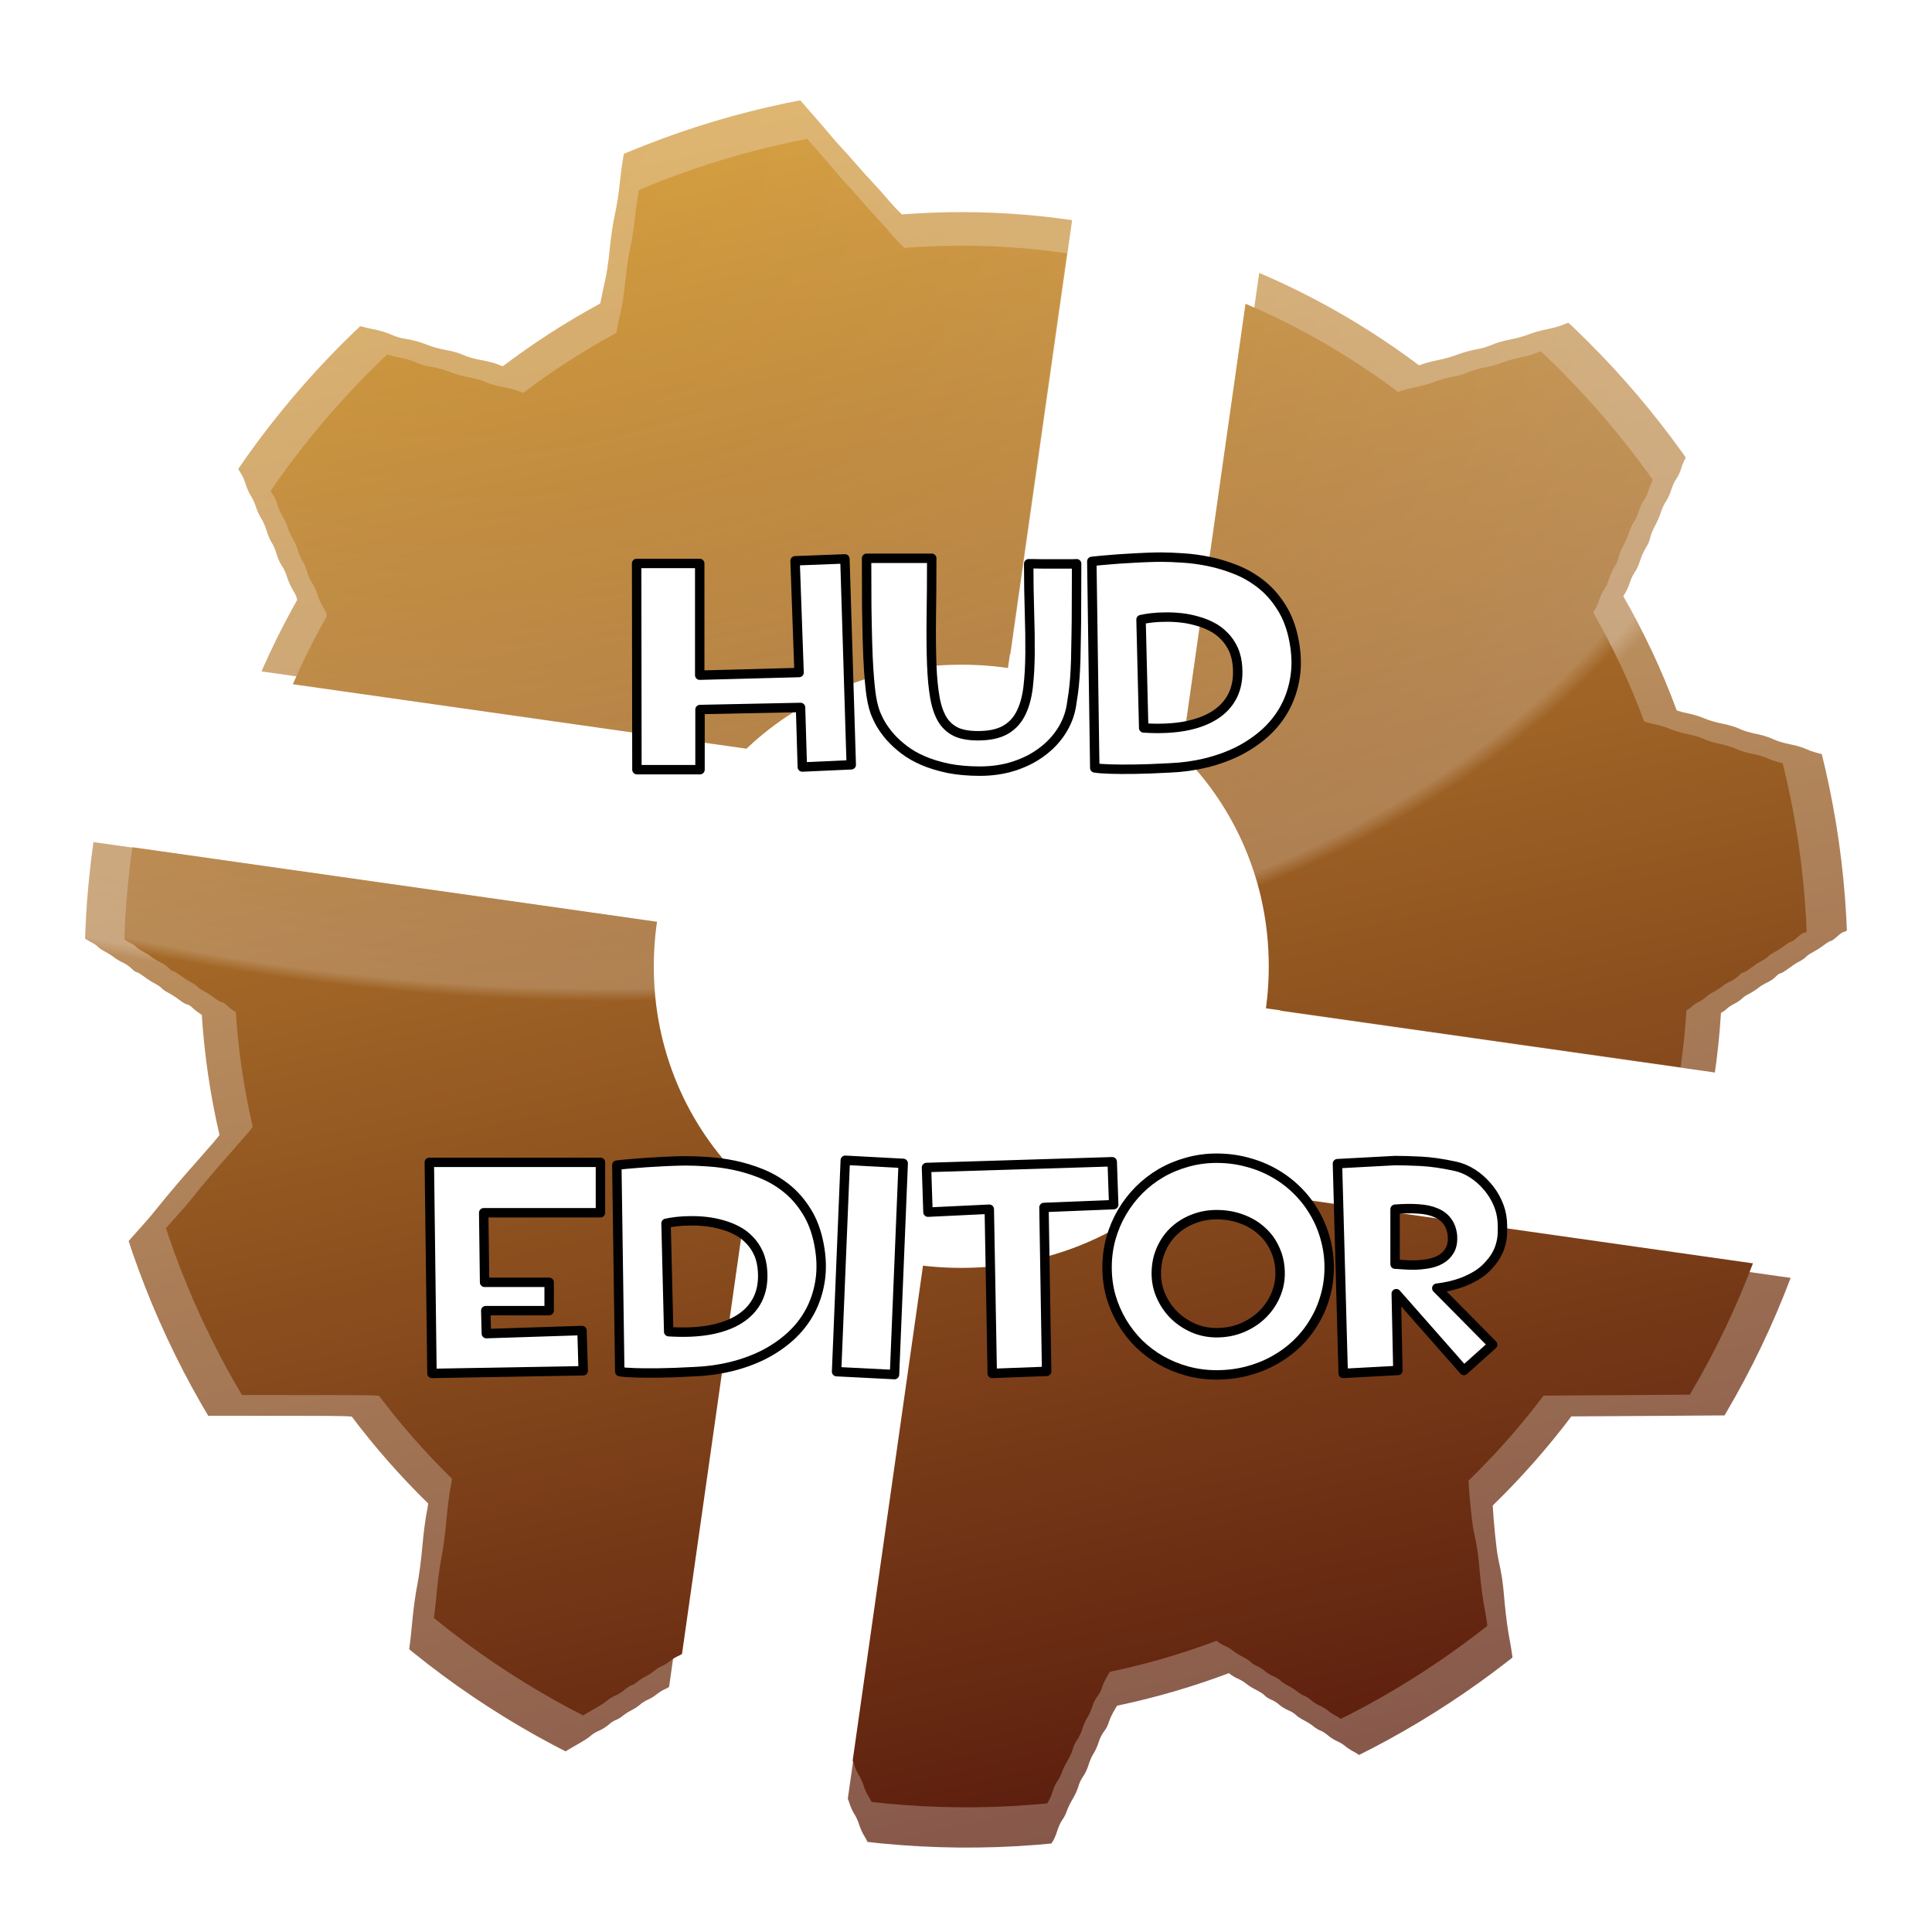 <?xml version="1.0" encoding="UTF-8" standalone="no"?>
<!-- Created with Inkscape (http://www.inkscape.org/) -->

<svg
   xmlns:dc="http://purl.org/dc/elements/1.1/"
   xmlns:cc="http://creativecommons.org/ns#"
   xmlns:rdf="http://www.w3.org/1999/02/22-rdf-syntax-ns#"
   xmlns:svg="http://www.w3.org/2000/svg"
   xmlns="http://www.w3.org/2000/svg"
   xmlns:xlink="http://www.w3.org/1999/xlink"
   version="1.1"
   width="512"
   height="512"
   id="svg3107">
  <defs
     id="defs3109">
    <linearGradient
       x1="259.801"
       y1="359.312"
       x2="139.097"
       y2="43.996"
       id="linearGradient3980"
       xlink:href="#linearGradient3974"
       gradientUnits="userSpaceOnUse"
       gradientTransform="matrix(1.047,0.149,-0.149,1.047,21.272,-39.308)" />
    <linearGradient
       id="linearGradient3974">
      <stop
         id="stop3976"
         style="stop-color:#5d1f0e;stop-opacity:1"
         offset="0" />
      <stop
         id="stop3978"
         style="stop-color:#d09737;stop-opacity:1"
         offset="1" />
    </linearGradient>
    <clipPath
       id="clipPath5009">
      <path
         d="m 159.406,15.75 -1.969,0.281 c -1.1,0.158 -2.54,0.567 -3.25,0.938 -0.7,0.365 -2.326,0.882 -3.625,1.125 -1.299,0.243 -3.12,0.779 -4.062,1.188 -0.943,0.408 -2.39,0.804 -3.188,0.906 -0.798,0.102 -2.266,0.525 -3.281,0.938 -1.015,0.412 -2.678,0.927 -3.688,1.156 -2.854,0.647 -3.112,1.059 -3.562,5.719 -0.149,1.541 -0.546,4.033 -0.906,5.531 -0.36,1.498 -0.858,4.675 -1.094,7.062 -0.236,2.388 -0.719,5.487 -1.062,6.906 -0.344,1.419 -0.796,4.553 -1.031,6.969 -0.235,2.416 -0.667,5.29 -0.938,6.375 -0.27,1.085 -0.615,2.747 -0.781,3.688 -0.066,0.372 -0.137,0.693 -0.219,1 C 119.834,69.269 113.24,73.545 107,78.25 106.732,78.168 106.469,78.079 106.156,77.938 105.514,77.647 103.904,77.226 102.594,77 101.284,76.774 99.673,76.309 99,75.969 c -0.673,-0.34 -2.236,-0.785 -3.469,-1 C 94.298,74.754 92.606,74.292 91.75,73.938 90.269,73.324 88.729,72.911 86.562,72.562 86.024,72.476 84.948,72.111 84.156,71.75 c -0.791,-0.361 -2.454,-0.848 -3.688,-1.062 -1.234,-0.215 -2.884,-0.681 -3.656,-1.031 -0.773,-0.35 -2.44,-0.826 -3.719,-1.062 -1.278,-0.236 -3.071,-0.764 -3.969,-1.188 -2.399,-1.132 -2.875,-1.046 -4.625,0.75 -2.38,2.442 -6.13,6.696 -10.781,12.219 -0.77,0.914 -1.839,2.178 -2.375,2.812 -0.536,0.634 -1.364,1.518 -1.812,1.969 -0.448,0.451 -0.877,1.027 -0.969,1.281 -0.27,0.749 0.286,2.986 1,4.062 0.364,0.548 0.82,1.582 1.031,2.281 0.211,0.699 0.699,1.702 1.062,2.25 0.364,0.548 0.833,1.648 1.062,2.438 0.23,0.789 0.707,1.832 1.062,2.312 0.356,0.481 0.833,1.524 1.062,2.312 0.23,0.789 0.712,1.878 1.062,2.406 0.35,0.528 0.82,1.519 1.031,2.219 0.211,0.699 0.668,1.733 1.031,2.281 0.364,0.548 0.879,1.686 1.125,2.531 0.246,0.845 0.711,1.97 1.062,2.5 0.352,0.53 0.801,1.589 1,2.344 0.199,0.754 0.692,1.81 1.062,2.344 0.371,0.534 0.839,1.56 1.062,2.312 0.224,0.752 0.784,2.001 1.25,2.75 0.479,0.769 0.69,1.2 0.781,1.875 -4.008,7.067 -7.463,14.462 -10.312,22.156 -0.684,0.296 -1.553,0.505 -3,0.781 -1.119,0.214 -2.607,0.675 -3.312,1.031 -0.705,0.356 -2.095,0.8 -3.094,0.969 -0.999,0.169 -2.626,0.644 -3.594,1.062 -0.968,0.418 -2.661,0.917 -3.75,1.125 -1.089,0.208 -2.604,0.673 -3.375,1.031 -0.771,0.358 -2.392,0.848 -3.625,1.094 -1.233,0.246 -2.805,0.728 -3.469,1.062 -0.664,0.335 -2.184,0.8 -3.406,1.031 -1.222,0.231 -2.788,0.707 -3.469,1.062 -0.681,0.355 -2.089,0.798 -3.125,0.969 -2.646,0.436 -2.811,0.63 -3.406,3.906 -0.276,1.519 -0.685,3.475 -0.906,4.344 -0.221,0.868 -0.595,3.519 -0.812,5.906 -0.217,2.388 -0.743,6.045 -1.188,8.125 -0.448,2.096 -0.723,4.034 -0.625,4.344 0.332,1.047 1.492,2.317 2.719,2.938 0.673,0.34 1.385,0.811 1.594,1.062 0.208,0.252 0.994,0.741 1.719,1.062 0.725,0.321 1.557,0.838 1.844,1.156 0.287,0.318 0.927,0.756 1.438,0.969 0.511,0.213 1.231,0.662 1.594,1 0.363,0.338 1.129,0.862 1.719,1.156 0.59,0.295 1.239,0.731 1.438,0.969 0.198,0.238 0.848,0.67 1.438,0.969 0.59,0.299 1.407,0.818 1.812,1.156 0.405,0.338 1.234,0.82 1.844,1.094 0.61,0.274 1.398,0.837 1.75,1.219 0.352,0.382 0.788,0.688 0.969,0.688 0.181,0 0.875,0.407 1.531,0.906 0.656,0.5 1.626,1.12 2.188,1.406 0.561,0.286 1.208,0.731 1.406,0.969 0.198,0.238 0.814,0.652 1.375,0.938 0.561,0.286 1.563,0.938 2.219,1.438 0.656,0.499 1.349,0.906 1.562,0.906 0.213,0 0.711,0.306 1.094,0.688 0.382,0.381 1.227,1.026 1.875,1.406 0.536,8.32 1.752,16.461 3.594,24.375 -0.337,0.444 -0.729,0.939 -1.219,1.5 -3.733,4.282 -4.168,4.772 -5.125,5.844 -1.499,1.679 -4.878,5.694 -6.312,7.5 -0.725,0.913 -1.742,2.13 -2.25,2.688 -0.508,0.558 -1.389,1.553 -1.969,2.219 -0.58,0.666 -1.438,1.629 -1.906,2.156 -1.248,1.406 -3.185,3.705 -4.688,5.562 -0.725,0.897 -1.69,2.016 -2.156,2.5 -0.466,0.484 -0.935,1.212 -1.031,1.594 -0.24,0.955 0.503,3.811 1.312,5.031 0.367,0.554 0.852,1.582 1.062,2.281 0.211,0.699 0.668,1.733 1.031,2.281 0.364,0.548 0.864,1.649 1.094,2.438 0.23,0.789 0.707,1.831 1.062,2.312 0.356,0.481 0.815,1.451 1.031,2.188 0.217,0.736 0.706,1.762 1.062,2.281 0.356,0.519 0.846,1.644 1.094,2.5 0.342,1.181 0.741,1.864 1.688,2.812 l 1.25,1.25 21.156,0 c 14.083,0 18.726,-0.011 20.625,0.156 4.716,6.252 9.903,12.155 15.5,17.625 -0.065,0.502 -0.152,1.095 -0.281,1.719 -0.281,1.363 -0.692,4.538 -0.906,7.062 -0.215,2.525 -0.672,6.037 -1.031,7.781 -0.359,1.744 -0.836,5.301 -1.062,7.906 -0.226,2.605 -0.597,5.549 -0.812,6.562 -0.758,3.56 -0.871,4.367 -1.156,7.219 -0.394,3.932 -0.155,4.788 1.562,5.656 0.699,0.353 1.612,0.938 2.031,1.281 0.42,0.343 1.133,0.753 1.594,0.938 0.461,0.184 1.048,0.583 1.312,0.875 0.264,0.292 1.14,0.879 1.938,1.281 0.798,0.402 1.661,0.976 1.938,1.281 0.276,0.305 0.66,0.531 0.844,0.531 0.184,0 0.879,0.409 1.531,0.906 0.653,0.497 1.58,1.101 2.062,1.344 0.483,0.243 1.169,0.725 1.531,1.062 0.363,0.338 1.086,0.788 1.594,1 0.508,0.212 1.37,0.768 1.938,1.219 0.568,0.45 1.336,0.879 1.688,0.969 0.889,0.223 2.541,-0.325 3.406,-1.125 0.399,-0.369 1.147,-0.85 1.656,-1.062 0.509,-0.212 1.231,-0.659 1.594,-1 0.363,-0.341 1.127,-0.801 1.688,-1.031 0.56,-0.23 1.404,-0.758 1.875,-1.156 0.471,-0.398 1.458,-1.066 2.219,-1.5 3.049,-1.739 3.703,-2.154 4.281,-2.688 0.332,-0.306 1.065,-0.738 1.625,-0.969 0.56,-0.231 1.425,-0.766 1.906,-1.188 0.482,-0.422 1.133,-0.863 1.469,-0.969 0.336,-0.105 0.957,-0.464 1.375,-0.812 0.418,-0.349 1.247,-0.889 1.844,-1.188 0.597,-0.298 1.387,-0.818 1.75,-1.156 0.363,-0.338 1.099,-0.781 1.625,-1 0.526,-0.219 1.31,-0.725 1.75,-1.094 0.44,-0.369 1.2,-0.828 1.688,-1.031 0.487,-0.203 1.119,-0.619 1.406,-0.938 0.287,-0.318 1.164,-0.876 1.938,-1.219 0.724,-0.32 1.607,-0.84 2.094,-1.219 7.242,2.754 14.74,4.977 22.438,6.625 0.312,0.419 0.595,0.925 0.844,1.594 0.3,0.808 0.837,1.865 1.188,2.375 0.351,0.51 0.79,1.521 1,2.219 0.21,0.698 0.699,1.702 1.062,2.25 0.364,0.548 0.833,1.649 1.062,2.438 0.23,0.789 0.731,1.823 1.094,2.312 0.362,0.49 0.786,1.386 0.938,1.969 0.151,0.583 0.63,1.544 1.062,2.156 0.433,0.612 0.965,1.721 1.188,2.469 0.222,0.747 0.684,1.789 1.031,2.312 0.347,0.524 0.789,1.519 1,2.219 0.211,0.699 0.683,1.721 1.031,2.25 0.348,0.529 0.823,1.543 1.062,2.25 0.24,0.707 0.74,1.663 1.094,2.125 0.354,0.463 0.827,1.503 1.062,2.312 0.236,0.81 0.656,1.768 0.938,2.125 0.282,0.357 0.744,1.174 1.031,1.844 0.303,0.706 0.777,1.327 1.125,1.469 0.347,0.141 5.922,0.219 13.219,0.188 l 12.625,-0.031 1.156,-1.312 c 0.692,-0.789 1.296,-1.867 1.531,-2.656 0.216,-0.723 0.706,-1.731 1.062,-2.25 0.356,-0.519 0.83,-1.579 1.062,-2.375 0.232,-0.796 0.707,-1.863 1.062,-2.344 0.356,-0.481 0.829,-1.535 1.062,-2.344 0.234,-0.809 0.704,-1.816 1.031,-2.25 0.328,-0.434 0.752,-1.265 0.938,-1.844 0.186,-0.579 0.739,-1.704 1.219,-2.5 0.479,-0.796 0.974,-1.917 1.125,-2.5 0.151,-0.583 0.575,-1.479 0.938,-1.969 0.362,-0.49 0.864,-1.524 1.094,-2.312 0.23,-0.789 0.71,-1.875 1.062,-2.406 0.352,-0.531 0.809,-1.564 1.031,-2.312 0.223,-0.748 0.724,-1.717 1.094,-2.156 0.37,-0.439 0.792,-1.268 0.938,-1.812 0.146,-0.545 0.71,-1.765 1.281,-2.719 0.164,-0.273 0.277,-0.457 0.406,-0.656 7.771,-1.629 15.347,-3.838 22.656,-6.594 0.031,0.025 0.063,0.036 0.094,0.062 0.426,0.358 1.184,0.822 1.688,1.031 0.503,0.21 1.271,0.652 1.688,1 0.416,0.348 1.359,0.943 2.094,1.312 0.734,0.37 1.491,0.857 1.688,1.094 0.197,0.237 0.762,0.627 1.281,0.844 0.519,0.216 1.262,0.655 1.625,1 0.363,0.345 1.189,0.877 1.844,1.156 0.655,0.279 1.356,0.689 1.562,0.938 0.206,0.248 0.948,0.751 1.625,1.094 0.677,0.343 1.549,0.9 1.969,1.25 0.42,0.35 1.039,0.738 1.375,0.844 0.336,0.105 1.018,0.516 1.5,0.938 0.482,0.422 1.274,0.945 1.781,1.156 0.507,0.211 1.271,0.653 1.688,1 0.416,0.347 1.18,0.867 1.688,1.125 0.508,0.258 1.271,0.747 1.688,1.094 0.416,0.347 1.161,0.812 1.688,1.031 0.526,0.219 1.262,0.685 1.625,1.031 0.363,0.347 1.099,0.812 1.625,1.031 0.526,0.219 1.302,0.654 1.719,1 1.303,1.082 1.925,1.314 3.188,1.125 0.794,-0.119 1.472,-0.446 2.125,-1.031 0.533,-0.477 1.258,-0.957 1.594,-1.062 0.336,-0.104 0.987,-0.547 1.469,-0.969 0.482,-0.422 1.292,-0.921 1.781,-1.125 0.49,-0.204 1.282,-0.741 1.75,-1.188 0.468,-0.447 1.011,-0.812 1.219,-0.812 0.208,0 0.937,-0.445 1.625,-0.969 0.688,-0.524 1.612,-1.094 2.062,-1.281 0.45,-0.188 1.057,-0.615 1.344,-0.938 0.287,-0.322 1.003,-0.799 1.594,-1.062 0.591,-0.264 1.502,-0.831 2.031,-1.25 0.529,-0.419 1.329,-0.888 1.75,-1.062 0.945,-0.39 1.344,-1.243 1.344,-2.812 0,-2.595 -0.848,-10.312 -1.469,-13.344 -0.36,-1.758 -0.822,-5.227 -1.031,-7.688 -0.373,-4.376 -0.511,-5.178 -1.312,-8.906 -0.363,-1.689 -0.928,-7.536 -1.094,-10.656 5.765,-5.597 11.1,-11.64 15.938,-18.062 L 343,291.062 c 19.872,-0.122 21.52,-0.162 22.312,-0.594 0.977,-0.533 1.431,-1.19 1.906,-2.688 0.184,-0.579 0.65,-1.471 1,-2 0.35,-0.529 0.789,-1.551 1,-2.25 0.211,-0.699 0.681,-1.691 1.031,-2.219 0.35,-0.528 0.833,-1.617 1.062,-2.406 0.23,-0.789 0.707,-1.832 1.062,-2.312 0.356,-0.481 0.805,-1.506 1.031,-2.281 0.226,-0.775 0.765,-1.961 1.188,-2.625 0.422,-0.664 0.839,-1.576 0.938,-2.031 0.098,-0.455 0.379,-1.175 0.594,-1.594 0.564,-1.101 0.481,-2.347 -0.219,-3.344 -0.535,-0.761 -2.085,-2.582 -5.812,-6.812 -2.969,-3.369 -5.884,-6.808 -8,-9.438 -0.725,-0.901 -1.795,-2.175 -2.375,-2.812 -0.58,-0.638 -1.497,-1.666 -2.031,-2.281 -0.534,-0.615 -1.402,-1.577 -1.906,-2.156 -1.417,-1.627 -3.084,-3.618 -4.531,-5.406 -0.336,-0.415 -0.61,-0.75 -0.969,-1.188 1.934,-8.19 3.186,-16.624 3.719,-25.25 0.428,-0.243 0.848,-0.516 1.031,-0.719 0.258,-0.285 0.994,-0.79 1.656,-1.125 0.662,-0.335 1.364,-0.824 1.562,-1.062 0.199,-0.239 0.848,-0.67 1.438,-0.969 0.59,-0.299 1.407,-0.818 1.812,-1.156 0.405,-0.338 1.234,-0.851 1.844,-1.125 0.61,-0.274 1.398,-0.806 1.75,-1.188 0.352,-0.382 0.788,-0.688 0.969,-0.688 0.181,0 0.875,-0.407 1.531,-0.906 0.656,-0.5 1.626,-1.152 2.188,-1.438 0.561,-0.286 1.208,-0.699 1.406,-0.938 0.198,-0.238 0.813,-0.683 1.375,-0.969 0.561,-0.286 1.563,-0.907 2.219,-1.406 0.656,-0.5 1.324,-0.906 1.5,-0.906 0.176,0 0.774,-0.431 1.312,-0.938 0.538,-0.507 1.138,-0.906 1.344,-0.906 0.206,0 0.907,-0.407 1.562,-0.906 0.656,-0.5 1.657,-1.152 2.219,-1.438 0.561,-0.286 1.176,-0.73 1.375,-0.969 0.199,-0.239 0.941,-0.717 1.625,-1.062 1.332,-0.673 2.247,-1.649 2.5,-2.656 0.232,-0.924 -0.36,-6.109 -1.094,-9.5 -0.353,-1.633 -0.816,-4.872 -1.031,-7.219 -0.491,-5.339 -0.757,-6.697 -1.594,-8.344 -0.702,-1.383 -0.96,-1.533 -3.688,-2 -0.572,-0.098 -1.575,-0.44 -2.25,-0.781 -0.675,-0.341 -2.277,-0.822 -3.562,-1.062 -1.286,-0.24 -2.904,-0.719 -3.562,-1.062 -0.659,-0.344 -2.184,-0.8 -3.406,-1.031 -1.222,-0.231 -2.798,-0.708 -3.5,-1.062 -0.702,-0.355 -2.254,-0.838 -3.438,-1.062 -1.184,-0.224 -2.7,-0.69 -3.375,-1.031 -0.675,-0.341 -2.223,-0.802 -3.438,-1.031 -1.214,-0.23 -2.846,-0.707 -3.625,-1.062 -0.779,-0.355 -2.363,-0.841 -3.531,-1.062 -0.715,-0.135 -1.43,-0.327 -2.094,-0.562 -2.968,-8.059 -6.609,-15.787 -10.844,-23.156 0.021,-0.033 0.041,-0.061 0.062,-0.094 0.438,-0.651 1.001,-1.795 1.219,-2.531 0.218,-0.736 0.676,-1.738 1.031,-2.219 0.356,-0.481 0.837,-1.506 1.062,-2.281 0.226,-0.775 0.741,-1.941 1.156,-2.594 0.415,-0.653 0.839,-1.618 0.938,-2.156 0.098,-0.538 0.529,-1.622 0.969,-2.406 0.44,-0.784 0.971,-2.023 1.188,-2.75 0.216,-0.727 0.709,-1.736 1.062,-2.25 0.353,-0.514 0.815,-1.545 1.031,-2.281 0.217,-0.736 0.676,-1.738 1.031,-2.219 0.356,-0.481 0.833,-1.524 1.062,-2.312 0.23,-0.789 0.73,-1.858 1.094,-2.406 0.364,-0.549 0.82,-1.582 1.031,-2.281 0.211,-0.699 0.653,-1.695 1,-2.219 0.77,-1.161 1.469,-3.422 1.469,-4.75 0,-0.802 -0.244,-1.26 -1.375,-2.594 -3.32,-3.916 -5.52,-6.504 -6.188,-7.219 -0.395,-0.423 -1.351,-1.496 -2.125,-2.375 -0.774,-0.879 -1.844,-2.091 -2.375,-2.688 -0.531,-0.596 -1.21,-1.366 -1.5,-1.719 -3.531,-4.297 -4.114,-4.523 -7.281,-2.938 -0.663,0.332 -2.249,0.777 -3.531,1 -1.283,0.223 -2.95,0.685 -3.688,1.031 -0.737,0.346 -2.325,0.837 -3.531,1.062 -1.206,0.225 -2.972,0.709 -3.938,1.094 -0.965,0.385 -2.689,0.861 -3.844,1.062 -1.155,0.201 -2.768,0.668 -3.562,1.031 -0.794,0.363 -2.284,0.803 -3.312,0.969 -1.029,0.166 -2.703,0.632 -3.719,1.031 -1.015,0.4 -2.797,0.905 -3.969,1.125 -1.171,0.22 -2.744,0.64 -3.5,0.938 -0.141,0.056 -0.245,0.078 -0.375,0.125 C 266.862,58.586 234.678,47 200.031,47 c -4.064,0 -8.103,0.156 -12.094,0.469 -0.888,-0.795 -1.975,-1.982 -3.344,-3.594 -0.58,-0.683 -1.545,-1.752 -2.125,-2.375 -1.747,-1.877 -3.106,-3.389 -4.219,-4.688 -0.58,-0.677 -1.669,-1.903 -2.438,-2.719 -0.768,-0.816 -1.839,-2.02 -2.375,-2.688 -1.132,-1.411 -8.379,-9.672 -9.844,-11.219 -0.548,-0.579 -1.718,-1.816 -2.594,-2.75 L 159.406,15.75 z m 40.625,120.219 c 36.871,0 65.281,28.43 65.281,64.062 0,35.632 -28.41,64.031 -65.281,64.031 -36.871,0 -65.312,-28.399 -65.312,-64.031 0,-35.632 28.441,-64.062 65.312,-64.062 z"
         id="path5011"
         style="fill:#020202" />
    </clipPath>
    <radialGradient
       cx="129.239"
       cy="56.079"
       r="168.969"
       fx="129.239"
       fy="56.079"
       id="radialGradient3994"
       xlink:href="#linearGradient3988"
       gradientUnits="userSpaceOnUse"
       gradientTransform="matrix(1.795,0.357,-0.215,1.081,-155.23,-91.718)" />
    <linearGradient
       id="linearGradient3988">
      <stop
         id="stop3990"
         style="stop-color:#ffffff;stop-opacity:0"
         offset="0" />
      <stop
         id="stop3998"
         style="stop-color:#ffffff;stop-opacity:0.08"
         offset="0.466" />
      <stop
         id="stop3996"
         style="stop-color:#ffffff;stop-opacity:0.214"
         offset="0.986" />
      <stop
         id="stop3992"
         style="stop-color:#ffffff;stop-opacity:0"
         offset="1" />
    </linearGradient>
    <clipPath
       id="clipPath5005">
      <path
         d="m 159.406,15.75 -1.969,0.281 c -1.1,0.158 -2.54,0.567 -3.25,0.938 -0.7,0.365 -2.326,0.882 -3.625,1.125 -1.299,0.243 -3.12,0.779 -4.062,1.188 -0.943,0.408 -2.39,0.804 -3.188,0.906 -0.798,0.102 -2.266,0.525 -3.281,0.938 -1.015,0.412 -2.678,0.927 -3.688,1.156 -2.854,0.647 -3.112,1.059 -3.562,5.719 -0.149,1.541 -0.546,4.033 -0.906,5.531 -0.36,1.498 -0.858,4.675 -1.094,7.062 -0.236,2.388 -0.719,5.487 -1.062,6.906 -0.344,1.419 -0.796,4.553 -1.031,6.969 -0.235,2.416 -0.667,5.29 -0.938,6.375 -0.27,1.085 -0.615,2.747 -0.781,3.688 -0.066,0.372 -0.137,0.693 -0.219,1 C 119.834,69.269 113.24,73.545 107,78.25 106.732,78.168 106.469,78.079 106.156,77.938 105.514,77.647 103.904,77.226 102.594,77 101.284,76.774 99.673,76.309 99,75.969 c -0.673,-0.34 -2.236,-0.785 -3.469,-1 C 94.298,74.754 92.606,74.292 91.75,73.938 90.269,73.324 88.729,72.911 86.562,72.562 86.024,72.476 84.948,72.111 84.156,71.75 c -0.791,-0.361 -2.454,-0.848 -3.688,-1.062 -1.234,-0.215 -2.884,-0.681 -3.656,-1.031 -0.773,-0.35 -2.44,-0.826 -3.719,-1.062 -1.278,-0.236 -3.071,-0.764 -3.969,-1.188 -2.399,-1.132 -2.875,-1.046 -4.625,0.75 -2.38,2.442 -6.13,6.696 -10.781,12.219 -0.77,0.914 -1.839,2.178 -2.375,2.812 -0.536,0.634 -1.364,1.518 -1.812,1.969 -0.448,0.451 -0.877,1.027 -0.969,1.281 -0.27,0.749 0.286,2.986 1,4.062 0.364,0.548 0.82,1.582 1.031,2.281 0.211,0.699 0.699,1.702 1.062,2.25 0.364,0.548 0.833,1.648 1.062,2.438 0.23,0.789 0.707,1.832 1.062,2.312 0.356,0.481 0.833,1.524 1.062,2.312 0.23,0.789 0.712,1.878 1.062,2.406 0.35,0.528 0.82,1.519 1.031,2.219 0.211,0.699 0.668,1.733 1.031,2.281 0.364,0.548 0.879,1.686 1.125,2.531 0.246,0.845 0.711,1.97 1.062,2.5 0.352,0.53 0.801,1.589 1,2.344 0.199,0.754 0.692,1.81 1.062,2.344 0.371,0.534 0.839,1.56 1.062,2.312 0.224,0.752 0.784,2.001 1.25,2.75 0.479,0.769 0.69,1.2 0.781,1.875 -4.008,7.067 -7.463,14.462 -10.312,22.156 -0.684,0.296 -1.553,0.505 -3,0.781 -1.119,0.214 -2.607,0.675 -3.312,1.031 -0.705,0.356 -2.095,0.8 -3.094,0.969 -0.999,0.169 -2.626,0.644 -3.594,1.062 -0.968,0.418 -2.661,0.917 -3.75,1.125 -1.089,0.208 -2.604,0.673 -3.375,1.031 -0.771,0.358 -2.392,0.848 -3.625,1.094 -1.233,0.246 -2.805,0.728 -3.469,1.062 -0.664,0.335 -2.184,0.8 -3.406,1.031 -1.222,0.231 -2.788,0.707 -3.469,1.062 -0.681,0.355 -2.089,0.798 -3.125,0.969 -2.646,0.436 -2.811,0.63 -3.406,3.906 -0.276,1.519 -0.685,3.475 -0.906,4.344 -0.221,0.868 -0.595,3.519 -0.812,5.906 -0.217,2.388 -0.743,6.045 -1.188,8.125 -0.448,2.096 -0.723,4.034 -0.625,4.344 0.332,1.047 1.492,2.317 2.719,2.938 0.673,0.34 1.385,0.811 1.594,1.062 0.208,0.252 0.994,0.741 1.719,1.062 0.725,0.321 1.557,0.838 1.844,1.156 0.287,0.318 0.927,0.756 1.438,0.969 0.511,0.213 1.231,0.662 1.594,1 0.363,0.338 1.129,0.862 1.719,1.156 0.59,0.295 1.239,0.731 1.438,0.969 0.198,0.238 0.848,0.67 1.438,0.969 0.59,0.299 1.407,0.818 1.812,1.156 0.405,0.338 1.234,0.82 1.844,1.094 0.61,0.274 1.398,0.837 1.75,1.219 0.352,0.382 0.788,0.688 0.969,0.688 0.181,0 0.875,0.407 1.531,0.906 0.656,0.5 1.626,1.12 2.188,1.406 0.561,0.286 1.208,0.731 1.406,0.969 0.198,0.238 0.814,0.652 1.375,0.938 0.561,0.286 1.563,0.938 2.219,1.438 0.656,0.499 1.349,0.906 1.562,0.906 0.213,0 0.711,0.306 1.094,0.688 0.382,0.381 1.227,1.026 1.875,1.406 0.536,8.32 1.752,16.461 3.594,24.375 -0.337,0.444 -0.729,0.939 -1.219,1.5 -3.733,4.282 -4.168,4.772 -5.125,5.844 -1.499,1.679 -4.878,5.694 -6.312,7.5 -0.725,0.913 -1.742,2.13 -2.25,2.688 -0.508,0.558 -1.389,1.553 -1.969,2.219 -0.58,0.666 -1.438,1.629 -1.906,2.156 -1.248,1.406 -3.185,3.705 -4.688,5.562 -0.725,0.897 -1.69,2.016 -2.156,2.5 -0.466,0.484 -0.935,1.212 -1.031,1.594 -0.24,0.955 0.503,3.811 1.312,5.031 0.367,0.554 0.852,1.582 1.062,2.281 0.211,0.699 0.668,1.733 1.031,2.281 0.364,0.548 0.864,1.649 1.094,2.438 0.23,0.789 0.707,1.831 1.062,2.312 0.356,0.481 0.815,1.451 1.031,2.188 0.217,0.736 0.706,1.762 1.062,2.281 0.356,0.519 0.846,1.644 1.094,2.5 0.342,1.181 0.741,1.864 1.688,2.812 l 1.25,1.25 21.156,0 c 14.083,0 18.726,-0.011 20.625,0.156 4.716,6.252 9.903,12.155 15.5,17.625 -0.065,0.502 -0.152,1.095 -0.281,1.719 -0.281,1.363 -0.692,4.538 -0.906,7.062 -0.215,2.525 -0.672,6.037 -1.031,7.781 -0.359,1.744 -0.836,5.301 -1.062,7.906 -0.226,2.605 -0.597,5.549 -0.812,6.562 -0.758,3.56 -0.871,4.367 -1.156,7.219 -0.394,3.932 -0.155,4.788 1.562,5.656 0.699,0.353 1.612,0.938 2.031,1.281 0.42,0.343 1.133,0.753 1.594,0.938 0.461,0.184 1.048,0.583 1.312,0.875 0.264,0.292 1.14,0.879 1.938,1.281 0.798,0.402 1.661,0.976 1.938,1.281 0.276,0.305 0.66,0.531 0.844,0.531 0.184,0 0.879,0.409 1.531,0.906 0.653,0.497 1.58,1.101 2.062,1.344 0.483,0.243 1.169,0.725 1.531,1.062 0.363,0.338 1.086,0.788 1.594,1 0.508,0.212 1.37,0.768 1.938,1.219 0.568,0.45 1.336,0.879 1.688,0.969 0.889,0.223 2.541,-0.325 3.406,-1.125 0.399,-0.369 1.147,-0.85 1.656,-1.062 0.509,-0.212 1.231,-0.659 1.594,-1 0.363,-0.341 1.127,-0.801 1.688,-1.031 0.56,-0.23 1.404,-0.758 1.875,-1.156 0.471,-0.398 1.458,-1.066 2.219,-1.5 3.049,-1.739 3.703,-2.154 4.281,-2.688 0.332,-0.306 1.065,-0.738 1.625,-0.969 0.56,-0.231 1.425,-0.766 1.906,-1.188 0.482,-0.422 1.133,-0.863 1.469,-0.969 0.336,-0.105 0.957,-0.464 1.375,-0.812 0.418,-0.349 1.247,-0.889 1.844,-1.188 0.597,-0.298 1.387,-0.818 1.75,-1.156 0.363,-0.338 1.099,-0.781 1.625,-1 0.526,-0.219 1.31,-0.725 1.75,-1.094 0.44,-0.369 1.2,-0.828 1.688,-1.031 0.487,-0.203 1.119,-0.619 1.406,-0.938 0.287,-0.318 1.164,-0.876 1.938,-1.219 0.724,-0.32 1.607,-0.84 2.094,-1.219 7.242,2.754 14.74,4.977 22.438,6.625 0.312,0.419 0.595,0.925 0.844,1.594 0.3,0.808 0.837,1.865 1.188,2.375 0.351,0.51 0.79,1.521 1,2.219 0.21,0.698 0.699,1.702 1.062,2.25 0.364,0.548 0.833,1.649 1.062,2.438 0.23,0.789 0.731,1.823 1.094,2.312 0.362,0.49 0.786,1.386 0.938,1.969 0.151,0.583 0.63,1.544 1.062,2.156 0.433,0.612 0.965,1.721 1.188,2.469 0.222,0.747 0.684,1.789 1.031,2.312 0.347,0.524 0.789,1.519 1,2.219 0.211,0.699 0.683,1.721 1.031,2.25 0.348,0.529 0.823,1.543 1.062,2.25 0.24,0.707 0.74,1.663 1.094,2.125 0.354,0.463 0.827,1.503 1.062,2.312 0.236,0.81 0.656,1.768 0.938,2.125 0.282,0.357 0.744,1.174 1.031,1.844 0.303,0.706 0.777,1.327 1.125,1.469 0.347,0.141 5.922,0.219 13.219,0.188 l 12.625,-0.031 1.156,-1.312 c 0.692,-0.789 1.296,-1.867 1.531,-2.656 0.216,-0.723 0.706,-1.731 1.062,-2.25 0.356,-0.519 0.83,-1.579 1.062,-2.375 0.232,-0.796 0.707,-1.863 1.062,-2.344 0.356,-0.481 0.829,-1.535 1.062,-2.344 0.234,-0.809 0.704,-1.816 1.031,-2.25 0.328,-0.434 0.752,-1.265 0.938,-1.844 0.186,-0.579 0.739,-1.704 1.219,-2.5 0.479,-0.796 0.974,-1.917 1.125,-2.5 0.151,-0.583 0.575,-1.479 0.938,-1.969 0.362,-0.49 0.864,-1.524 1.094,-2.312 0.23,-0.789 0.71,-1.875 1.062,-2.406 0.352,-0.531 0.809,-1.564 1.031,-2.312 0.223,-0.748 0.724,-1.717 1.094,-2.156 0.37,-0.439 0.792,-1.268 0.938,-1.812 0.146,-0.545 0.71,-1.765 1.281,-2.719 0.164,-0.273 0.277,-0.457 0.406,-0.656 7.771,-1.629 15.347,-3.838 22.656,-6.594 0.031,0.025 0.063,0.036 0.094,0.062 0.426,0.358 1.184,0.822 1.688,1.031 0.503,0.21 1.271,0.652 1.688,1 0.416,0.348 1.359,0.943 2.094,1.312 0.734,0.37 1.491,0.857 1.688,1.094 0.197,0.237 0.762,0.627 1.281,0.844 0.519,0.216 1.262,0.655 1.625,1 0.363,0.345 1.189,0.877 1.844,1.156 0.655,0.279 1.356,0.689 1.562,0.938 0.206,0.248 0.948,0.751 1.625,1.094 0.677,0.343 1.549,0.9 1.969,1.25 0.42,0.35 1.039,0.738 1.375,0.844 0.336,0.105 1.018,0.516 1.5,0.938 0.482,0.422 1.274,0.945 1.781,1.156 0.507,0.211 1.271,0.653 1.688,1 0.416,0.347 1.18,0.867 1.688,1.125 0.508,0.258 1.271,0.747 1.688,1.094 0.416,0.347 1.161,0.812 1.688,1.031 0.526,0.219 1.262,0.685 1.625,1.031 0.363,0.347 1.099,0.812 1.625,1.031 0.526,0.219 1.302,0.654 1.719,1 1.303,1.082 1.925,1.314 3.188,1.125 0.794,-0.119 1.472,-0.446 2.125,-1.031 0.533,-0.477 1.258,-0.957 1.594,-1.062 0.336,-0.104 0.987,-0.547 1.469,-0.969 0.482,-0.422 1.292,-0.921 1.781,-1.125 0.49,-0.204 1.282,-0.741 1.75,-1.188 0.468,-0.447 1.011,-0.812 1.219,-0.812 0.208,0 0.937,-0.445 1.625,-0.969 0.688,-0.524 1.612,-1.094 2.062,-1.281 0.45,-0.188 1.057,-0.615 1.344,-0.938 0.287,-0.322 1.003,-0.799 1.594,-1.062 0.591,-0.264 1.502,-0.831 2.031,-1.25 0.529,-0.419 1.329,-0.888 1.75,-1.062 0.945,-0.39 1.344,-1.243 1.344,-2.812 0,-2.595 -0.848,-10.312 -1.469,-13.344 -0.36,-1.758 -0.822,-5.227 -1.031,-7.688 -0.373,-4.376 -0.511,-5.178 -1.312,-8.906 -0.363,-1.689 -0.928,-7.536 -1.094,-10.656 5.765,-5.597 11.1,-11.64 15.938,-18.062 L 343,291.062 c 19.872,-0.122 21.52,-0.162 22.312,-0.594 0.977,-0.533 1.431,-1.19 1.906,-2.688 0.184,-0.579 0.65,-1.471 1,-2 0.35,-0.529 0.789,-1.551 1,-2.25 0.211,-0.699 0.681,-1.691 1.031,-2.219 0.35,-0.528 0.833,-1.617 1.062,-2.406 0.23,-0.789 0.707,-1.832 1.062,-2.312 0.356,-0.481 0.805,-1.506 1.031,-2.281 0.226,-0.775 0.765,-1.961 1.188,-2.625 0.422,-0.664 0.839,-1.576 0.938,-2.031 0.098,-0.455 0.379,-1.175 0.594,-1.594 0.564,-1.101 0.481,-2.347 -0.219,-3.344 -0.535,-0.761 -2.085,-2.582 -5.812,-6.812 -2.969,-3.369 -5.884,-6.808 -8,-9.438 -0.725,-0.901 -1.795,-2.175 -2.375,-2.812 -0.58,-0.638 -1.497,-1.666 -2.031,-2.281 -0.534,-0.615 -1.402,-1.577 -1.906,-2.156 -1.417,-1.627 -3.084,-3.618 -4.531,-5.406 -0.336,-0.415 -0.61,-0.75 -0.969,-1.188 1.934,-8.19 3.186,-16.624 3.719,-25.25 0.428,-0.243 0.848,-0.516 1.031,-0.719 0.258,-0.285 0.994,-0.79 1.656,-1.125 0.662,-0.335 1.364,-0.824 1.562,-1.062 0.199,-0.239 0.848,-0.67 1.438,-0.969 0.59,-0.299 1.407,-0.818 1.812,-1.156 0.405,-0.338 1.234,-0.851 1.844,-1.125 0.61,-0.274 1.398,-0.806 1.75,-1.188 0.352,-0.382 0.788,-0.688 0.969,-0.688 0.181,0 0.875,-0.407 1.531,-0.906 0.656,-0.5 1.626,-1.152 2.188,-1.438 0.561,-0.286 1.208,-0.699 1.406,-0.938 0.198,-0.238 0.813,-0.683 1.375,-0.969 0.561,-0.286 1.563,-0.907 2.219,-1.406 0.656,-0.5 1.324,-0.906 1.5,-0.906 0.176,0 0.774,-0.431 1.312,-0.938 0.538,-0.507 1.138,-0.906 1.344,-0.906 0.206,0 0.907,-0.407 1.562,-0.906 0.656,-0.5 1.657,-1.152 2.219,-1.438 0.561,-0.286 1.176,-0.73 1.375,-0.969 0.199,-0.239 0.941,-0.717 1.625,-1.062 1.332,-0.673 2.247,-1.649 2.5,-2.656 0.232,-0.924 -0.36,-6.109 -1.094,-9.5 -0.353,-1.633 -0.816,-4.872 -1.031,-7.219 -0.491,-5.339 -0.757,-6.697 -1.594,-8.344 -0.702,-1.383 -0.96,-1.533 -3.688,-2 -0.572,-0.098 -1.575,-0.44 -2.25,-0.781 -0.675,-0.341 -2.277,-0.822 -3.562,-1.062 -1.286,-0.24 -2.904,-0.719 -3.562,-1.062 -0.659,-0.344 -2.184,-0.8 -3.406,-1.031 -1.222,-0.231 -2.798,-0.708 -3.5,-1.062 -0.702,-0.355 -2.254,-0.838 -3.438,-1.062 -1.184,-0.224 -2.7,-0.69 -3.375,-1.031 -0.675,-0.341 -2.223,-0.802 -3.438,-1.031 -1.214,-0.23 -2.846,-0.707 -3.625,-1.062 -0.779,-0.355 -2.363,-0.841 -3.531,-1.062 -0.715,-0.135 -1.43,-0.327 -2.094,-0.562 -2.968,-8.059 -6.609,-15.787 -10.844,-23.156 0.021,-0.033 0.041,-0.061 0.062,-0.094 0.438,-0.651 1.001,-1.795 1.219,-2.531 0.218,-0.736 0.676,-1.738 1.031,-2.219 0.356,-0.481 0.837,-1.506 1.062,-2.281 0.226,-0.775 0.741,-1.941 1.156,-2.594 0.415,-0.653 0.839,-1.618 0.938,-2.156 0.098,-0.538 0.529,-1.622 0.969,-2.406 0.44,-0.784 0.971,-2.023 1.188,-2.75 0.216,-0.727 0.709,-1.736 1.062,-2.25 0.353,-0.514 0.815,-1.545 1.031,-2.281 0.217,-0.736 0.676,-1.738 1.031,-2.219 0.356,-0.481 0.833,-1.524 1.062,-2.312 0.23,-0.789 0.73,-1.858 1.094,-2.406 0.364,-0.549 0.82,-1.582 1.031,-2.281 0.211,-0.699 0.653,-1.695 1,-2.219 0.77,-1.161 1.469,-3.422 1.469,-4.75 0,-0.802 -0.244,-1.26 -1.375,-2.594 -3.32,-3.916 -5.52,-6.504 -6.188,-7.219 -0.395,-0.423 -1.351,-1.496 -2.125,-2.375 -0.774,-0.879 -1.844,-2.091 -2.375,-2.688 -0.531,-0.596 -1.21,-1.366 -1.5,-1.719 -3.531,-4.297 -4.114,-4.523 -7.281,-2.938 -0.663,0.332 -2.249,0.777 -3.531,1 -1.283,0.223 -2.95,0.685 -3.688,1.031 -0.737,0.346 -2.325,0.837 -3.531,1.062 -1.206,0.225 -2.972,0.709 -3.938,1.094 -0.965,0.385 -2.689,0.861 -3.844,1.062 -1.155,0.201 -2.768,0.668 -3.562,1.031 -0.794,0.363 -2.284,0.803 -3.312,0.969 -1.029,0.166 -2.703,0.632 -3.719,1.031 -1.015,0.4 -2.797,0.905 -3.969,1.125 -1.171,0.22 -2.744,0.64 -3.5,0.938 -0.141,0.056 -0.245,0.078 -0.375,0.125 C 266.862,58.586 234.678,47 200.031,47 c -4.064,0 -8.103,0.156 -12.094,0.469 -0.888,-0.795 -1.975,-1.982 -3.344,-3.594 -0.58,-0.683 -1.545,-1.752 -2.125,-2.375 -1.747,-1.877 -3.106,-3.389 -4.219,-4.688 -0.58,-0.677 -1.669,-1.903 -2.438,-2.719 -0.768,-0.816 -1.839,-2.02 -2.375,-2.688 -1.132,-1.411 -8.379,-9.672 -9.844,-11.219 -0.548,-0.579 -1.718,-1.816 -2.594,-2.75 L 159.406,15.75 z m 40.625,120.219 c 36.871,0 65.281,28.43 65.281,64.062 0,35.632 -28.41,64.031 -65.281,64.031 -36.871,0 -65.312,-28.399 -65.312,-64.031 0,-35.632 28.441,-64.062 65.312,-64.062 z"
         id="path5007"
         style="fill:#020202" />
    </clipPath>
    <filter
       color-interpolation-filters="sRGB"
       id="filter5326">
      <feGaussianBlur
         id="feGaussianBlur5328"
         stdDeviation="7.149" />
    </filter>
    <linearGradient
       x1="259.801"
       y1="359.312"
       x2="139.097"
       y2="43.996"
       id="linearGradient5284"
       xlink:href="#linearGradient3974"
       gradientUnits="userSpaceOnUse"
       gradientTransform="matrix(1.047,0.149,-0.149,1.047,21.272,-39.308)" />
    <linearGradient
       id="linearGradient3070">
      <stop
         id="stop3072"
         style="stop-color:#5d1f0e;stop-opacity:1"
         offset="0" />
      <stop
         id="stop3074"
         style="stop-color:#d09737;stop-opacity:1"
         offset="1" />
    </linearGradient>
    <clipPath
       id="clipPath3076">
      <path
         d="m 159.406,15.75 -1.969,0.281 c -1.1,0.158 -2.54,0.567 -3.25,0.938 -0.7,0.365 -2.326,0.882 -3.625,1.125 -1.299,0.243 -3.12,0.779 -4.062,1.188 -0.943,0.408 -2.39,0.804 -3.188,0.906 -0.798,0.102 -2.266,0.525 -3.281,0.938 -1.015,0.412 -2.678,0.927 -3.688,1.156 -2.854,0.647 -3.112,1.059 -3.562,5.719 -0.149,1.541 -0.546,4.033 -0.906,5.531 -0.36,1.498 -0.858,4.675 -1.094,7.062 -0.236,2.388 -0.719,5.487 -1.062,6.906 -0.344,1.419 -0.796,4.553 -1.031,6.969 -0.235,2.416 -0.667,5.29 -0.938,6.375 -0.27,1.085 -0.615,2.747 -0.781,3.688 -0.066,0.372 -0.137,0.693 -0.219,1 C 119.834,69.269 113.24,73.545 107,78.25 106.732,78.168 106.469,78.079 106.156,77.938 105.514,77.647 103.904,77.226 102.594,77 101.284,76.774 99.673,76.309 99,75.969 c -0.673,-0.34 -2.236,-0.785 -3.469,-1 C 94.298,74.754 92.606,74.292 91.75,73.938 90.269,73.324 88.729,72.911 86.562,72.562 86.024,72.476 84.948,72.111 84.156,71.75 c -0.791,-0.361 -2.454,-0.848 -3.688,-1.062 -1.234,-0.215 -2.884,-0.681 -3.656,-1.031 -0.773,-0.35 -2.44,-0.826 -3.719,-1.062 -1.278,-0.236 -3.071,-0.764 -3.969,-1.188 -2.399,-1.132 -2.875,-1.046 -4.625,0.75 -2.38,2.442 -6.13,6.696 -10.781,12.219 -0.77,0.914 -1.839,2.178 -2.375,2.812 -0.536,0.634 -1.364,1.518 -1.812,1.969 -0.448,0.451 -0.877,1.027 -0.969,1.281 -0.27,0.749 0.286,2.986 1,4.062 0.364,0.548 0.82,1.582 1.031,2.281 0.211,0.699 0.699,1.702 1.062,2.25 0.364,0.548 0.833,1.648 1.062,2.438 0.23,0.789 0.707,1.832 1.062,2.312 0.356,0.481 0.833,1.524 1.062,2.312 0.23,0.789 0.712,1.878 1.062,2.406 0.35,0.528 0.82,1.519 1.031,2.219 0.211,0.699 0.668,1.733 1.031,2.281 0.364,0.548 0.879,1.686 1.125,2.531 0.246,0.845 0.711,1.97 1.062,2.5 0.352,0.53 0.801,1.589 1,2.344 0.199,0.754 0.692,1.81 1.062,2.344 0.371,0.534 0.839,1.56 1.062,2.312 0.224,0.752 0.784,2.001 1.25,2.75 0.479,0.769 0.69,1.2 0.781,1.875 -4.008,7.067 -7.463,14.462 -10.312,22.156 -0.684,0.296 -1.553,0.505 -3,0.781 -1.119,0.214 -2.607,0.675 -3.312,1.031 -0.705,0.356 -2.095,0.8 -3.094,0.969 -0.999,0.169 -2.626,0.644 -3.594,1.062 -0.968,0.418 -2.661,0.917 -3.75,1.125 -1.089,0.208 -2.604,0.673 -3.375,1.031 -0.771,0.358 -2.392,0.848 -3.625,1.094 -1.233,0.246 -2.805,0.728 -3.469,1.062 -0.664,0.335 -2.184,0.8 -3.406,1.031 -1.222,0.231 -2.788,0.707 -3.469,1.062 -0.681,0.355 -2.089,0.798 -3.125,0.969 -2.646,0.436 -2.811,0.63 -3.406,3.906 -0.276,1.519 -0.685,3.475 -0.906,4.344 -0.221,0.868 -0.595,3.519 -0.812,5.906 -0.217,2.388 -0.743,6.045 -1.188,8.125 -0.448,2.096 -0.723,4.034 -0.625,4.344 0.332,1.047 1.492,2.317 2.719,2.938 0.673,0.34 1.385,0.811 1.594,1.062 0.208,0.252 0.994,0.741 1.719,1.062 0.725,0.321 1.557,0.838 1.844,1.156 0.287,0.318 0.927,0.756 1.438,0.969 0.511,0.213 1.231,0.662 1.594,1 0.363,0.338 1.129,0.862 1.719,1.156 0.59,0.295 1.239,0.731 1.438,0.969 0.198,0.238 0.848,0.67 1.438,0.969 0.59,0.299 1.407,0.818 1.812,1.156 0.405,0.338 1.234,0.82 1.844,1.094 0.61,0.274 1.398,0.837 1.75,1.219 0.352,0.382 0.788,0.688 0.969,0.688 0.181,0 0.875,0.407 1.531,0.906 0.656,0.5 1.626,1.12 2.188,1.406 0.561,0.286 1.208,0.731 1.406,0.969 0.198,0.238 0.814,0.652 1.375,0.938 0.561,0.286 1.563,0.938 2.219,1.438 0.656,0.499 1.349,0.906 1.562,0.906 0.213,0 0.711,0.306 1.094,0.688 0.382,0.381 1.227,1.026 1.875,1.406 0.536,8.32 1.752,16.461 3.594,24.375 -0.337,0.444 -0.729,0.939 -1.219,1.5 -3.733,4.282 -4.168,4.772 -5.125,5.844 -1.499,1.679 -4.878,5.694 -6.312,7.5 -0.725,0.913 -1.742,2.13 -2.25,2.688 -0.508,0.558 -1.389,1.553 -1.969,2.219 -0.58,0.666 -1.438,1.629 -1.906,2.156 -1.248,1.406 -3.185,3.705 -4.688,5.562 -0.725,0.897 -1.69,2.016 -2.156,2.5 -0.466,0.484 -0.935,1.212 -1.031,1.594 -0.24,0.955 0.503,3.811 1.312,5.031 0.367,0.554 0.852,1.582 1.062,2.281 0.211,0.699 0.668,1.733 1.031,2.281 0.364,0.548 0.864,1.649 1.094,2.438 0.23,0.789 0.707,1.831 1.062,2.312 0.356,0.481 0.815,1.451 1.031,2.188 0.217,0.736 0.706,1.762 1.062,2.281 0.356,0.519 0.846,1.644 1.094,2.5 0.342,1.181 0.741,1.864 1.688,2.812 l 1.25,1.25 21.156,0 c 14.083,0 18.726,-0.011 20.625,0.156 4.716,6.252 9.903,12.155 15.5,17.625 -0.065,0.502 -0.152,1.095 -0.281,1.719 -0.281,1.363 -0.692,4.538 -0.906,7.062 -0.215,2.525 -0.672,6.037 -1.031,7.781 -0.359,1.744 -0.836,5.301 -1.062,7.906 -0.226,2.605 -0.597,5.549 -0.812,6.562 -0.758,3.56 -0.871,4.367 -1.156,7.219 -0.394,3.932 -0.155,4.788 1.562,5.656 0.699,0.353 1.612,0.938 2.031,1.281 0.42,0.343 1.133,0.753 1.594,0.938 0.461,0.184 1.048,0.583 1.312,0.875 0.264,0.292 1.14,0.879 1.938,1.281 0.798,0.402 1.661,0.976 1.938,1.281 0.276,0.305 0.66,0.531 0.844,0.531 0.184,0 0.879,0.409 1.531,0.906 0.653,0.497 1.58,1.101 2.062,1.344 0.483,0.243 1.169,0.725 1.531,1.062 0.363,0.338 1.086,0.788 1.594,1 0.508,0.212 1.37,0.768 1.938,1.219 0.568,0.45 1.336,0.879 1.688,0.969 0.889,0.223 2.541,-0.325 3.406,-1.125 0.399,-0.369 1.147,-0.85 1.656,-1.062 0.509,-0.212 1.231,-0.659 1.594,-1 0.363,-0.341 1.127,-0.801 1.688,-1.031 0.56,-0.23 1.404,-0.758 1.875,-1.156 0.471,-0.398 1.458,-1.066 2.219,-1.5 3.049,-1.739 3.703,-2.154 4.281,-2.688 0.332,-0.306 1.065,-0.738 1.625,-0.969 0.56,-0.231 1.425,-0.766 1.906,-1.188 0.482,-0.422 1.133,-0.863 1.469,-0.969 0.336,-0.105 0.957,-0.464 1.375,-0.812 0.418,-0.349 1.247,-0.889 1.844,-1.188 0.597,-0.298 1.387,-0.818 1.75,-1.156 0.363,-0.338 1.099,-0.781 1.625,-1 0.526,-0.219 1.31,-0.725 1.75,-1.094 0.44,-0.369 1.2,-0.828 1.688,-1.031 0.487,-0.203 1.119,-0.619 1.406,-0.938 0.287,-0.318 1.164,-0.876 1.938,-1.219 0.724,-0.32 1.607,-0.84 2.094,-1.219 7.242,2.754 14.74,4.977 22.438,6.625 0.312,0.419 0.595,0.925 0.844,1.594 0.3,0.808 0.837,1.865 1.188,2.375 0.351,0.51 0.79,1.521 1,2.219 0.21,0.698 0.699,1.702 1.062,2.25 0.364,0.548 0.833,1.649 1.062,2.438 0.23,0.789 0.731,1.823 1.094,2.312 0.362,0.49 0.786,1.386 0.938,1.969 0.151,0.583 0.63,1.544 1.062,2.156 0.433,0.612 0.965,1.721 1.188,2.469 0.222,0.747 0.684,1.789 1.031,2.312 0.347,0.524 0.789,1.519 1,2.219 0.211,0.699 0.683,1.721 1.031,2.25 0.348,0.529 0.823,1.543 1.062,2.25 0.24,0.707 0.74,1.663 1.094,2.125 0.354,0.463 0.827,1.503 1.062,2.312 0.236,0.81 0.656,1.768 0.938,2.125 0.282,0.357 0.744,1.174 1.031,1.844 0.303,0.706 0.777,1.327 1.125,1.469 0.347,0.141 5.922,0.219 13.219,0.188 l 12.625,-0.031 1.156,-1.312 c 0.692,-0.789 1.296,-1.867 1.531,-2.656 0.216,-0.723 0.706,-1.731 1.062,-2.25 0.356,-0.519 0.83,-1.579 1.062,-2.375 0.232,-0.796 0.707,-1.863 1.062,-2.344 0.356,-0.481 0.829,-1.535 1.062,-2.344 0.234,-0.809 0.704,-1.816 1.031,-2.25 0.328,-0.434 0.752,-1.265 0.938,-1.844 0.186,-0.579 0.739,-1.704 1.219,-2.5 0.479,-0.796 0.974,-1.917 1.125,-2.5 0.151,-0.583 0.575,-1.479 0.938,-1.969 0.362,-0.49 0.864,-1.524 1.094,-2.312 0.23,-0.789 0.71,-1.875 1.062,-2.406 0.352,-0.531 0.809,-1.564 1.031,-2.312 0.223,-0.748 0.724,-1.717 1.094,-2.156 0.37,-0.439 0.792,-1.268 0.938,-1.812 0.146,-0.545 0.71,-1.765 1.281,-2.719 0.164,-0.273 0.277,-0.457 0.406,-0.656 7.771,-1.629 15.347,-3.838 22.656,-6.594 0.031,0.025 0.063,0.036 0.094,0.062 0.426,0.358 1.184,0.822 1.688,1.031 0.503,0.21 1.271,0.652 1.688,1 0.416,0.348 1.359,0.943 2.094,1.312 0.734,0.37 1.491,0.857 1.688,1.094 0.197,0.237 0.762,0.627 1.281,0.844 0.519,0.216 1.262,0.655 1.625,1 0.363,0.345 1.189,0.877 1.844,1.156 0.655,0.279 1.356,0.689 1.562,0.938 0.206,0.248 0.948,0.751 1.625,1.094 0.677,0.343 1.549,0.9 1.969,1.25 0.42,0.35 1.039,0.738 1.375,0.844 0.336,0.105 1.018,0.516 1.5,0.938 0.482,0.422 1.274,0.945 1.781,1.156 0.507,0.211 1.271,0.653 1.688,1 0.416,0.347 1.18,0.867 1.688,1.125 0.508,0.258 1.271,0.747 1.688,1.094 0.416,0.347 1.161,0.812 1.688,1.031 0.526,0.219 1.262,0.685 1.625,1.031 0.363,0.347 1.099,0.812 1.625,1.031 0.526,0.219 1.302,0.654 1.719,1 1.303,1.082 1.925,1.314 3.188,1.125 0.794,-0.119 1.472,-0.446 2.125,-1.031 0.533,-0.477 1.258,-0.957 1.594,-1.062 0.336,-0.104 0.987,-0.547 1.469,-0.969 0.482,-0.422 1.292,-0.921 1.781,-1.125 0.49,-0.204 1.282,-0.741 1.75,-1.188 0.468,-0.447 1.011,-0.812 1.219,-0.812 0.208,0 0.937,-0.445 1.625,-0.969 0.688,-0.524 1.612,-1.094 2.062,-1.281 0.45,-0.188 1.057,-0.615 1.344,-0.938 0.287,-0.322 1.003,-0.799 1.594,-1.062 0.591,-0.264 1.502,-0.831 2.031,-1.25 0.529,-0.419 1.329,-0.888 1.75,-1.062 0.945,-0.39 1.344,-1.243 1.344,-2.812 0,-2.595 -0.848,-10.312 -1.469,-13.344 -0.36,-1.758 -0.822,-5.227 -1.031,-7.688 -0.373,-4.376 -0.511,-5.178 -1.312,-8.906 -0.363,-1.689 -0.928,-7.536 -1.094,-10.656 5.765,-5.597 11.1,-11.64 15.938,-18.062 L 343,291.062 c 19.872,-0.122 21.52,-0.162 22.312,-0.594 0.977,-0.533 1.431,-1.19 1.906,-2.688 0.184,-0.579 0.65,-1.471 1,-2 0.35,-0.529 0.789,-1.551 1,-2.25 0.211,-0.699 0.681,-1.691 1.031,-2.219 0.35,-0.528 0.833,-1.617 1.062,-2.406 0.23,-0.789 0.707,-1.832 1.062,-2.312 0.356,-0.481 0.805,-1.506 1.031,-2.281 0.226,-0.775 0.765,-1.961 1.188,-2.625 0.422,-0.664 0.839,-1.576 0.938,-2.031 0.098,-0.455 0.379,-1.175 0.594,-1.594 0.564,-1.101 0.481,-2.347 -0.219,-3.344 -0.535,-0.761 -2.085,-2.582 -5.812,-6.812 -2.969,-3.369 -5.884,-6.808 -8,-9.438 -0.725,-0.901 -1.795,-2.175 -2.375,-2.812 -0.58,-0.638 -1.497,-1.666 -2.031,-2.281 -0.534,-0.615 -1.402,-1.577 -1.906,-2.156 -1.417,-1.627 -3.084,-3.618 -4.531,-5.406 -0.336,-0.415 -0.61,-0.75 -0.969,-1.188 1.934,-8.19 3.186,-16.624 3.719,-25.25 0.428,-0.243 0.848,-0.516 1.031,-0.719 0.258,-0.285 0.994,-0.79 1.656,-1.125 0.662,-0.335 1.364,-0.824 1.562,-1.062 0.199,-0.239 0.848,-0.67 1.438,-0.969 0.59,-0.299 1.407,-0.818 1.812,-1.156 0.405,-0.338 1.234,-0.851 1.844,-1.125 0.61,-0.274 1.398,-0.806 1.75,-1.188 0.352,-0.382 0.788,-0.688 0.969,-0.688 0.181,0 0.875,-0.407 1.531,-0.906 0.656,-0.5 1.626,-1.152 2.188,-1.438 0.561,-0.286 1.208,-0.699 1.406,-0.938 0.198,-0.238 0.813,-0.683 1.375,-0.969 0.561,-0.286 1.563,-0.907 2.219,-1.406 0.656,-0.5 1.324,-0.906 1.5,-0.906 0.176,0 0.774,-0.431 1.312,-0.938 0.538,-0.507 1.138,-0.906 1.344,-0.906 0.206,0 0.907,-0.407 1.562,-0.906 0.656,-0.5 1.657,-1.152 2.219,-1.438 0.561,-0.286 1.176,-0.73 1.375,-0.969 0.199,-0.239 0.941,-0.717 1.625,-1.062 1.332,-0.673 2.247,-1.649 2.5,-2.656 0.232,-0.924 -0.36,-6.109 -1.094,-9.5 -0.353,-1.633 -0.816,-4.872 -1.031,-7.219 -0.491,-5.339 -0.757,-6.697 -1.594,-8.344 -0.702,-1.383 -0.96,-1.533 -3.688,-2 -0.572,-0.098 -1.575,-0.44 -2.25,-0.781 -0.675,-0.341 -2.277,-0.822 -3.562,-1.062 -1.286,-0.24 -2.904,-0.719 -3.562,-1.062 -0.659,-0.344 -2.184,-0.8 -3.406,-1.031 -1.222,-0.231 -2.798,-0.708 -3.5,-1.062 -0.702,-0.355 -2.254,-0.838 -3.438,-1.062 -1.184,-0.224 -2.7,-0.69 -3.375,-1.031 -0.675,-0.341 -2.223,-0.802 -3.438,-1.031 -1.214,-0.23 -2.846,-0.707 -3.625,-1.062 -0.779,-0.355 -2.363,-0.841 -3.531,-1.062 -0.715,-0.135 -1.43,-0.327 -2.094,-0.562 -2.968,-8.059 -6.609,-15.787 -10.844,-23.156 0.021,-0.033 0.041,-0.061 0.062,-0.094 0.438,-0.651 1.001,-1.795 1.219,-2.531 0.218,-0.736 0.676,-1.738 1.031,-2.219 0.356,-0.481 0.837,-1.506 1.062,-2.281 0.226,-0.775 0.741,-1.941 1.156,-2.594 0.415,-0.653 0.839,-1.618 0.938,-2.156 0.098,-0.538 0.529,-1.622 0.969,-2.406 0.44,-0.784 0.971,-2.023 1.188,-2.75 0.216,-0.727 0.709,-1.736 1.062,-2.25 0.353,-0.514 0.815,-1.545 1.031,-2.281 0.217,-0.736 0.676,-1.738 1.031,-2.219 0.356,-0.481 0.833,-1.524 1.062,-2.312 0.23,-0.789 0.73,-1.858 1.094,-2.406 0.364,-0.549 0.82,-1.582 1.031,-2.281 0.211,-0.699 0.653,-1.695 1,-2.219 0.77,-1.161 1.469,-3.422 1.469,-4.75 0,-0.802 -0.244,-1.26 -1.375,-2.594 -3.32,-3.916 -5.52,-6.504 -6.188,-7.219 -0.395,-0.423 -1.351,-1.496 -2.125,-2.375 -0.774,-0.879 -1.844,-2.091 -2.375,-2.688 -0.531,-0.596 -1.21,-1.366 -1.5,-1.719 -3.531,-4.297 -4.114,-4.523 -7.281,-2.938 -0.663,0.332 -2.249,0.777 -3.531,1 -1.283,0.223 -2.95,0.685 -3.688,1.031 -0.737,0.346 -2.325,0.837 -3.531,1.062 -1.206,0.225 -2.972,0.709 -3.938,1.094 -0.965,0.385 -2.689,0.861 -3.844,1.062 -1.155,0.201 -2.768,0.668 -3.562,1.031 -0.794,0.363 -2.284,0.803 -3.312,0.969 -1.029,0.166 -2.703,0.632 -3.719,1.031 -1.015,0.4 -2.797,0.905 -3.969,1.125 -1.171,0.22 -2.744,0.64 -3.5,0.938 -0.141,0.056 -0.245,0.078 -0.375,0.125 C 266.862,58.586 234.678,47 200.031,47 c -4.064,0 -8.103,0.156 -12.094,0.469 -0.888,-0.795 -1.975,-1.982 -3.344,-3.594 -0.58,-0.683 -1.545,-1.752 -2.125,-2.375 -1.747,-1.877 -3.106,-3.389 -4.219,-4.688 -0.58,-0.677 -1.669,-1.903 -2.438,-2.719 -0.768,-0.816 -1.839,-2.02 -2.375,-2.688 -1.132,-1.411 -8.379,-9.672 -9.844,-11.219 -0.548,-0.579 -1.718,-1.816 -2.594,-2.75 L 159.406,15.75 z m 40.625,120.219 c 36.871,0 65.281,28.43 65.281,64.062 0,35.632 -28.41,64.031 -65.281,64.031 -36.871,0 -65.312,-28.399 -65.312,-64.031 0,-35.632 28.441,-64.062 65.312,-64.062 z"
         id="path3078"
         style="fill:#020202" />
    </clipPath>
    <radialGradient
       cx="129.239"
       cy="56.079"
       r="168.969"
       fx="129.239"
       fy="56.079"
       id="radialGradient5286"
       xlink:href="#linearGradient3988"
       gradientUnits="userSpaceOnUse"
       gradientTransform="matrix(1.795,0.357,-0.215,1.081,-155.23,-91.718)" />
    <linearGradient
       id="linearGradient3081">
      <stop
         id="stop3083"
         style="stop-color:#ffffff;stop-opacity:0"
         offset="0" />
      <stop
         id="stop3085"
         style="stop-color:#ffffff;stop-opacity:0.08"
         offset="0.466" />
      <stop
         id="stop3087"
         style="stop-color:#ffffff;stop-opacity:0.214"
         offset="0.986" />
      <stop
         id="stop3089"
         style="stop-color:#ffffff;stop-opacity:0"
         offset="1" />
    </linearGradient>
    <clipPath
       id="clipPath3091">
      <path
         d="m 159.406,15.75 -1.969,0.281 c -1.1,0.158 -2.54,0.567 -3.25,0.938 -0.7,0.365 -2.326,0.882 -3.625,1.125 -1.299,0.243 -3.12,0.779 -4.062,1.188 -0.943,0.408 -2.39,0.804 -3.188,0.906 -0.798,0.102 -2.266,0.525 -3.281,0.938 -1.015,0.412 -2.678,0.927 -3.688,1.156 -2.854,0.647 -3.112,1.059 -3.562,5.719 -0.149,1.541 -0.546,4.033 -0.906,5.531 -0.36,1.498 -0.858,4.675 -1.094,7.062 -0.236,2.388 -0.719,5.487 -1.062,6.906 -0.344,1.419 -0.796,4.553 -1.031,6.969 -0.235,2.416 -0.667,5.29 -0.938,6.375 -0.27,1.085 -0.615,2.747 -0.781,3.688 -0.066,0.372 -0.137,0.693 -0.219,1 C 119.834,69.269 113.24,73.545 107,78.25 106.732,78.168 106.469,78.079 106.156,77.938 105.514,77.647 103.904,77.226 102.594,77 101.284,76.774 99.673,76.309 99,75.969 c -0.673,-0.34 -2.236,-0.785 -3.469,-1 C 94.298,74.754 92.606,74.292 91.75,73.938 90.269,73.324 88.729,72.911 86.562,72.562 86.024,72.476 84.948,72.111 84.156,71.75 c -0.791,-0.361 -2.454,-0.848 -3.688,-1.062 -1.234,-0.215 -2.884,-0.681 -3.656,-1.031 -0.773,-0.35 -2.44,-0.826 -3.719,-1.062 -1.278,-0.236 -3.071,-0.764 -3.969,-1.188 -2.399,-1.132 -2.875,-1.046 -4.625,0.75 -2.38,2.442 -6.13,6.696 -10.781,12.219 -0.77,0.914 -1.839,2.178 -2.375,2.812 -0.536,0.634 -1.364,1.518 -1.812,1.969 -0.448,0.451 -0.877,1.027 -0.969,1.281 -0.27,0.749 0.286,2.986 1,4.062 0.364,0.548 0.82,1.582 1.031,2.281 0.211,0.699 0.699,1.702 1.062,2.25 0.364,0.548 0.833,1.648 1.062,2.438 0.23,0.789 0.707,1.832 1.062,2.312 0.356,0.481 0.833,1.524 1.062,2.312 0.23,0.789 0.712,1.878 1.062,2.406 0.35,0.528 0.82,1.519 1.031,2.219 0.211,0.699 0.668,1.733 1.031,2.281 0.364,0.548 0.879,1.686 1.125,2.531 0.246,0.845 0.711,1.97 1.062,2.5 0.352,0.53 0.801,1.589 1,2.344 0.199,0.754 0.692,1.81 1.062,2.344 0.371,0.534 0.839,1.56 1.062,2.312 0.224,0.752 0.784,2.001 1.25,2.75 0.479,0.769 0.69,1.2 0.781,1.875 -4.008,7.067 -7.463,14.462 -10.312,22.156 -0.684,0.296 -1.553,0.505 -3,0.781 -1.119,0.214 -2.607,0.675 -3.312,1.031 -0.705,0.356 -2.095,0.8 -3.094,0.969 -0.999,0.169 -2.626,0.644 -3.594,1.062 -0.968,0.418 -2.661,0.917 -3.75,1.125 -1.089,0.208 -2.604,0.673 -3.375,1.031 -0.771,0.358 -2.392,0.848 -3.625,1.094 -1.233,0.246 -2.805,0.728 -3.469,1.062 -0.664,0.335 -2.184,0.8 -3.406,1.031 -1.222,0.231 -2.788,0.707 -3.469,1.062 -0.681,0.355 -2.089,0.798 -3.125,0.969 -2.646,0.436 -2.811,0.63 -3.406,3.906 -0.276,1.519 -0.685,3.475 -0.906,4.344 -0.221,0.868 -0.595,3.519 -0.812,5.906 -0.217,2.388 -0.743,6.045 -1.188,8.125 -0.448,2.096 -0.723,4.034 -0.625,4.344 0.332,1.047 1.492,2.317 2.719,2.938 0.673,0.34 1.385,0.811 1.594,1.062 0.208,0.252 0.994,0.741 1.719,1.062 0.725,0.321 1.557,0.838 1.844,1.156 0.287,0.318 0.927,0.756 1.438,0.969 0.511,0.213 1.231,0.662 1.594,1 0.363,0.338 1.129,0.862 1.719,1.156 0.59,0.295 1.239,0.731 1.438,0.969 0.198,0.238 0.848,0.67 1.438,0.969 0.59,0.299 1.407,0.818 1.812,1.156 0.405,0.338 1.234,0.82 1.844,1.094 0.61,0.274 1.398,0.837 1.75,1.219 0.352,0.382 0.788,0.688 0.969,0.688 0.181,0 0.875,0.407 1.531,0.906 0.656,0.5 1.626,1.12 2.188,1.406 0.561,0.286 1.208,0.731 1.406,0.969 0.198,0.238 0.814,0.652 1.375,0.938 0.561,0.286 1.563,0.938 2.219,1.438 0.656,0.499 1.349,0.906 1.562,0.906 0.213,0 0.711,0.306 1.094,0.688 0.382,0.381 1.227,1.026 1.875,1.406 0.536,8.32 1.752,16.461 3.594,24.375 -0.337,0.444 -0.729,0.939 -1.219,1.5 -3.733,4.282 -4.168,4.772 -5.125,5.844 -1.499,1.679 -4.878,5.694 -6.312,7.5 -0.725,0.913 -1.742,2.13 -2.25,2.688 -0.508,0.558 -1.389,1.553 -1.969,2.219 -0.58,0.666 -1.438,1.629 -1.906,2.156 -1.248,1.406 -3.185,3.705 -4.688,5.562 -0.725,0.897 -1.69,2.016 -2.156,2.5 -0.466,0.484 -0.935,1.212 -1.031,1.594 -0.24,0.955 0.503,3.811 1.312,5.031 0.367,0.554 0.852,1.582 1.062,2.281 0.211,0.699 0.668,1.733 1.031,2.281 0.364,0.548 0.864,1.649 1.094,2.438 0.23,0.789 0.707,1.831 1.062,2.312 0.356,0.481 0.815,1.451 1.031,2.188 0.217,0.736 0.706,1.762 1.062,2.281 0.356,0.519 0.846,1.644 1.094,2.5 0.342,1.181 0.741,1.864 1.688,2.812 l 1.25,1.25 21.156,0 c 14.083,0 18.726,-0.011 20.625,0.156 4.716,6.252 9.903,12.155 15.5,17.625 -0.065,0.502 -0.152,1.095 -0.281,1.719 -0.281,1.363 -0.692,4.538 -0.906,7.062 -0.215,2.525 -0.672,6.037 -1.031,7.781 -0.359,1.744 -0.836,5.301 -1.062,7.906 -0.226,2.605 -0.597,5.549 -0.812,6.562 -0.758,3.56 -0.871,4.367 -1.156,7.219 -0.394,3.932 -0.155,4.788 1.562,5.656 0.699,0.353 1.612,0.938 2.031,1.281 0.42,0.343 1.133,0.753 1.594,0.938 0.461,0.184 1.048,0.583 1.312,0.875 0.264,0.292 1.14,0.879 1.938,1.281 0.798,0.402 1.661,0.976 1.938,1.281 0.276,0.305 0.66,0.531 0.844,0.531 0.184,0 0.879,0.409 1.531,0.906 0.653,0.497 1.58,1.101 2.062,1.344 0.483,0.243 1.169,0.725 1.531,1.062 0.363,0.338 1.086,0.788 1.594,1 0.508,0.212 1.37,0.768 1.938,1.219 0.568,0.45 1.336,0.879 1.688,0.969 0.889,0.223 2.541,-0.325 3.406,-1.125 0.399,-0.369 1.147,-0.85 1.656,-1.062 0.509,-0.212 1.231,-0.659 1.594,-1 0.363,-0.341 1.127,-0.801 1.688,-1.031 0.56,-0.23 1.404,-0.758 1.875,-1.156 0.471,-0.398 1.458,-1.066 2.219,-1.5 3.049,-1.739 3.703,-2.154 4.281,-2.688 0.332,-0.306 1.065,-0.738 1.625,-0.969 0.56,-0.231 1.425,-0.766 1.906,-1.188 0.482,-0.422 1.133,-0.863 1.469,-0.969 0.336,-0.105 0.957,-0.464 1.375,-0.812 0.418,-0.349 1.247,-0.889 1.844,-1.188 0.597,-0.298 1.387,-0.818 1.75,-1.156 0.363,-0.338 1.099,-0.781 1.625,-1 0.526,-0.219 1.31,-0.725 1.75,-1.094 0.44,-0.369 1.2,-0.828 1.688,-1.031 0.487,-0.203 1.119,-0.619 1.406,-0.938 0.287,-0.318 1.164,-0.876 1.938,-1.219 0.724,-0.32 1.607,-0.84 2.094,-1.219 7.242,2.754 14.74,4.977 22.438,6.625 0.312,0.419 0.595,0.925 0.844,1.594 0.3,0.808 0.837,1.865 1.188,2.375 0.351,0.51 0.79,1.521 1,2.219 0.21,0.698 0.699,1.702 1.062,2.25 0.364,0.548 0.833,1.649 1.062,2.438 0.23,0.789 0.731,1.823 1.094,2.312 0.362,0.49 0.786,1.386 0.938,1.969 0.151,0.583 0.63,1.544 1.062,2.156 0.433,0.612 0.965,1.721 1.188,2.469 0.222,0.747 0.684,1.789 1.031,2.312 0.347,0.524 0.789,1.519 1,2.219 0.211,0.699 0.683,1.721 1.031,2.25 0.348,0.529 0.823,1.543 1.062,2.25 0.24,0.707 0.74,1.663 1.094,2.125 0.354,0.463 0.827,1.503 1.062,2.312 0.236,0.81 0.656,1.768 0.938,2.125 0.282,0.357 0.744,1.174 1.031,1.844 0.303,0.706 0.777,1.327 1.125,1.469 0.347,0.141 5.922,0.219 13.219,0.188 l 12.625,-0.031 1.156,-1.312 c 0.692,-0.789 1.296,-1.867 1.531,-2.656 0.216,-0.723 0.706,-1.731 1.062,-2.25 0.356,-0.519 0.83,-1.579 1.062,-2.375 0.232,-0.796 0.707,-1.863 1.062,-2.344 0.356,-0.481 0.829,-1.535 1.062,-2.344 0.234,-0.809 0.704,-1.816 1.031,-2.25 0.328,-0.434 0.752,-1.265 0.938,-1.844 0.186,-0.579 0.739,-1.704 1.219,-2.5 0.479,-0.796 0.974,-1.917 1.125,-2.5 0.151,-0.583 0.575,-1.479 0.938,-1.969 0.362,-0.49 0.864,-1.524 1.094,-2.312 0.23,-0.789 0.71,-1.875 1.062,-2.406 0.352,-0.531 0.809,-1.564 1.031,-2.312 0.223,-0.748 0.724,-1.717 1.094,-2.156 0.37,-0.439 0.792,-1.268 0.938,-1.812 0.146,-0.545 0.71,-1.765 1.281,-2.719 0.164,-0.273 0.277,-0.457 0.406,-0.656 7.771,-1.629 15.347,-3.838 22.656,-6.594 0.031,0.025 0.063,0.036 0.094,0.062 0.426,0.358 1.184,0.822 1.688,1.031 0.503,0.21 1.271,0.652 1.688,1 0.416,0.348 1.359,0.943 2.094,1.312 0.734,0.37 1.491,0.857 1.688,1.094 0.197,0.237 0.762,0.627 1.281,0.844 0.519,0.216 1.262,0.655 1.625,1 0.363,0.345 1.189,0.877 1.844,1.156 0.655,0.279 1.356,0.689 1.562,0.938 0.206,0.248 0.948,0.751 1.625,1.094 0.677,0.343 1.549,0.9 1.969,1.25 0.42,0.35 1.039,0.738 1.375,0.844 0.336,0.105 1.018,0.516 1.5,0.938 0.482,0.422 1.274,0.945 1.781,1.156 0.507,0.211 1.271,0.653 1.688,1 0.416,0.347 1.18,0.867 1.688,1.125 0.508,0.258 1.271,0.747 1.688,1.094 0.416,0.347 1.161,0.812 1.688,1.031 0.526,0.219 1.262,0.685 1.625,1.031 0.363,0.347 1.099,0.812 1.625,1.031 0.526,0.219 1.302,0.654 1.719,1 1.303,1.082 1.925,1.314 3.188,1.125 0.794,-0.119 1.472,-0.446 2.125,-1.031 0.533,-0.477 1.258,-0.957 1.594,-1.062 0.336,-0.104 0.987,-0.547 1.469,-0.969 0.482,-0.422 1.292,-0.921 1.781,-1.125 0.49,-0.204 1.282,-0.741 1.75,-1.188 0.468,-0.447 1.011,-0.812 1.219,-0.812 0.208,0 0.937,-0.445 1.625,-0.969 0.688,-0.524 1.612,-1.094 2.062,-1.281 0.45,-0.188 1.057,-0.615 1.344,-0.938 0.287,-0.322 1.003,-0.799 1.594,-1.062 0.591,-0.264 1.502,-0.831 2.031,-1.25 0.529,-0.419 1.329,-0.888 1.75,-1.062 0.945,-0.39 1.344,-1.243 1.344,-2.812 0,-2.595 -0.848,-10.312 -1.469,-13.344 -0.36,-1.758 -0.822,-5.227 -1.031,-7.688 -0.373,-4.376 -0.511,-5.178 -1.312,-8.906 -0.363,-1.689 -0.928,-7.536 -1.094,-10.656 5.765,-5.597 11.1,-11.64 15.938,-18.062 L 343,291.062 c 19.872,-0.122 21.52,-0.162 22.312,-0.594 0.977,-0.533 1.431,-1.19 1.906,-2.688 0.184,-0.579 0.65,-1.471 1,-2 0.35,-0.529 0.789,-1.551 1,-2.25 0.211,-0.699 0.681,-1.691 1.031,-2.219 0.35,-0.528 0.833,-1.617 1.062,-2.406 0.23,-0.789 0.707,-1.832 1.062,-2.312 0.356,-0.481 0.805,-1.506 1.031,-2.281 0.226,-0.775 0.765,-1.961 1.188,-2.625 0.422,-0.664 0.839,-1.576 0.938,-2.031 0.098,-0.455 0.379,-1.175 0.594,-1.594 0.564,-1.101 0.481,-2.347 -0.219,-3.344 -0.535,-0.761 -2.085,-2.582 -5.812,-6.812 -2.969,-3.369 -5.884,-6.808 -8,-9.438 -0.725,-0.901 -1.795,-2.175 -2.375,-2.812 -0.58,-0.638 -1.497,-1.666 -2.031,-2.281 -0.534,-0.615 -1.402,-1.577 -1.906,-2.156 -1.417,-1.627 -3.084,-3.618 -4.531,-5.406 -0.336,-0.415 -0.61,-0.75 -0.969,-1.188 1.934,-8.19 3.186,-16.624 3.719,-25.25 0.428,-0.243 0.848,-0.516 1.031,-0.719 0.258,-0.285 0.994,-0.79 1.656,-1.125 0.662,-0.335 1.364,-0.824 1.562,-1.062 0.199,-0.239 0.848,-0.67 1.438,-0.969 0.59,-0.299 1.407,-0.818 1.812,-1.156 0.405,-0.338 1.234,-0.851 1.844,-1.125 0.61,-0.274 1.398,-0.806 1.75,-1.188 0.352,-0.382 0.788,-0.688 0.969,-0.688 0.181,0 0.875,-0.407 1.531,-0.906 0.656,-0.5 1.626,-1.152 2.188,-1.438 0.561,-0.286 1.208,-0.699 1.406,-0.938 0.198,-0.238 0.813,-0.683 1.375,-0.969 0.561,-0.286 1.563,-0.907 2.219,-1.406 0.656,-0.5 1.324,-0.906 1.5,-0.906 0.176,0 0.774,-0.431 1.312,-0.938 0.538,-0.507 1.138,-0.906 1.344,-0.906 0.206,0 0.907,-0.407 1.562,-0.906 0.656,-0.5 1.657,-1.152 2.219,-1.438 0.561,-0.286 1.176,-0.73 1.375,-0.969 0.199,-0.239 0.941,-0.717 1.625,-1.062 1.332,-0.673 2.247,-1.649 2.5,-2.656 0.232,-0.924 -0.36,-6.109 -1.094,-9.5 -0.353,-1.633 -0.816,-4.872 -1.031,-7.219 -0.491,-5.339 -0.757,-6.697 -1.594,-8.344 -0.702,-1.383 -0.96,-1.533 -3.688,-2 -0.572,-0.098 -1.575,-0.44 -2.25,-0.781 -0.675,-0.341 -2.277,-0.822 -3.562,-1.062 -1.286,-0.24 -2.904,-0.719 -3.562,-1.062 -0.659,-0.344 -2.184,-0.8 -3.406,-1.031 -1.222,-0.231 -2.798,-0.708 -3.5,-1.062 -0.702,-0.355 -2.254,-0.838 -3.438,-1.062 -1.184,-0.224 -2.7,-0.69 -3.375,-1.031 -0.675,-0.341 -2.223,-0.802 -3.438,-1.031 -1.214,-0.23 -2.846,-0.707 -3.625,-1.062 -0.779,-0.355 -2.363,-0.841 -3.531,-1.062 -0.715,-0.135 -1.43,-0.327 -2.094,-0.562 -2.968,-8.059 -6.609,-15.787 -10.844,-23.156 0.021,-0.033 0.041,-0.061 0.062,-0.094 0.438,-0.651 1.001,-1.795 1.219,-2.531 0.218,-0.736 0.676,-1.738 1.031,-2.219 0.356,-0.481 0.837,-1.506 1.062,-2.281 0.226,-0.775 0.741,-1.941 1.156,-2.594 0.415,-0.653 0.839,-1.618 0.938,-2.156 0.098,-0.538 0.529,-1.622 0.969,-2.406 0.44,-0.784 0.971,-2.023 1.188,-2.75 0.216,-0.727 0.709,-1.736 1.062,-2.25 0.353,-0.514 0.815,-1.545 1.031,-2.281 0.217,-0.736 0.676,-1.738 1.031,-2.219 0.356,-0.481 0.833,-1.524 1.062,-2.312 0.23,-0.789 0.73,-1.858 1.094,-2.406 0.364,-0.549 0.82,-1.582 1.031,-2.281 0.211,-0.699 0.653,-1.695 1,-2.219 0.77,-1.161 1.469,-3.422 1.469,-4.75 0,-0.802 -0.244,-1.26 -1.375,-2.594 -3.32,-3.916 -5.52,-6.504 -6.188,-7.219 -0.395,-0.423 -1.351,-1.496 -2.125,-2.375 -0.774,-0.879 -1.844,-2.091 -2.375,-2.688 -0.531,-0.596 -1.21,-1.366 -1.5,-1.719 -3.531,-4.297 -4.114,-4.523 -7.281,-2.938 -0.663,0.332 -2.249,0.777 -3.531,1 -1.283,0.223 -2.95,0.685 -3.688,1.031 -0.737,0.346 -2.325,0.837 -3.531,1.062 -1.206,0.225 -2.972,0.709 -3.938,1.094 -0.965,0.385 -2.689,0.861 -3.844,1.062 -1.155,0.201 -2.768,0.668 -3.562,1.031 -0.794,0.363 -2.284,0.803 -3.312,0.969 -1.029,0.166 -2.703,0.632 -3.719,1.031 -1.015,0.4 -2.797,0.905 -3.969,1.125 -1.171,0.22 -2.744,0.64 -3.5,0.938 -0.141,0.056 -0.245,0.078 -0.375,0.125 C 266.862,58.586 234.678,47 200.031,47 c -4.064,0 -8.103,0.156 -12.094,0.469 -0.888,-0.795 -1.975,-1.982 -3.344,-3.594 -0.58,-0.683 -1.545,-1.752 -2.125,-2.375 -1.747,-1.877 -3.106,-3.389 -4.219,-4.688 -0.58,-0.677 -1.669,-1.903 -2.438,-2.719 -0.768,-0.816 -1.839,-2.02 -2.375,-2.688 -1.132,-1.411 -8.379,-9.672 -9.844,-11.219 -0.548,-0.579 -1.718,-1.816 -2.594,-2.75 L 159.406,15.75 z m 40.625,120.219 c 36.871,0 65.281,28.43 65.281,64.062 0,35.632 -28.41,64.031 -65.281,64.031 -36.871,0 -65.312,-28.399 -65.312,-64.031 0,-35.632 28.441,-64.062 65.312,-64.062 z"
         id="path3093"
         style="fill:#020202" />
    </clipPath>
    <radialGradient
       cx="129.239"
       cy="56.079"
       r="168.969"
       fx="129.239"
       fy="56.079"
       id="radialGradient3105"
       xlink:href="#linearGradient3988"
       gradientUnits="userSpaceOnUse"
       gradientTransform="matrix(1.795,0.357,-0.215,1.081,-155.23,-91.718)" />
    <linearGradient
       x1="259.801"
       y1="359.312"
       x2="139.097"
       y2="43.996"
       id="linearGradient3214"
       xlink:href="#linearGradient3974"
       gradientUnits="userSpaceOnUse"
       gradientTransform="matrix(1.047,0.149,-0.149,1.047,21.272,-39.308)" />
    <radialGradient
       cx="129.239"
       cy="56.079"
       r="168.969"
       fx="129.239"
       fy="56.079"
       id="radialGradient3216"
       xlink:href="#linearGradient3988"
       gradientUnits="userSpaceOnUse"
       gradientTransform="matrix(1.795,0.357,-0.215,1.081,-155.23,-91.718)" />
    <linearGradient
       x1="259.801"
       y1="359.312"
       x2="139.097"
       y2="43.996"
       id="linearGradient3218"
       xlink:href="#linearGradient3974"
       gradientUnits="userSpaceOnUse"
       gradientTransform="matrix(1.047,0.149,-0.149,1.047,21.272,-39.308)" />
    <radialGradient
       cx="129.239"
       cy="56.079"
       r="168.969"
       fx="129.239"
       fy="56.079"
       id="radialGradient3220"
       xlink:href="#linearGradient3988"
       gradientUnits="userSpaceOnUse"
       gradientTransform="matrix(1.795,0.357,-0.215,1.081,-155.23,-91.718)" />
  </defs>
  <g
     transform="translate(0,-540.362)"
     id="layer1">
    <g
       transform="matrix(1.307,0,0,1.307,-6.602,535.148)"
       id="g5138"
       style="opacity:0.75;stroke:none;filter:url(#filter5326)">
      <path
         d="M 226.084,22.945 C 141.703,10.955 62.649,60.089 33.757,136.664 l 128.308,18.232 c 12.554,-10.84 29.543,-16.4 47.242,-13.885 l 16.776,-118.066 z m 38.075,9.75 -18.232,128.308 c 10.84,12.554 16.4,29.543 13.885,47.242 l 118.066,16.776 C 389.867,140.641 340.733,61.587 264.158,32.695 z M 24.007,174.739 c -11.99,84.381 37.144,163.435 113.719,192.326 l 18.232,-128.308 C 145.119,226.203 139.558,209.214 142.073,191.515 L 24.007,174.739 z m 215.812,70.125 c -12.554,10.84 -29.543,16.4 -47.242,13.885 l -16.776,118.066 C 260.182,388.805 339.236,339.671 368.127,263.096 L 239.819,244.864 z"
         clip-path="url(#clipPath5009)"
         id="path5140"
         style="fill:url(#linearGradient3214);fill-opacity:1;fill-rule:nonzero;stroke:none" />
      <path
         d="M 226.084,22.945 C 141.703,10.955 62.649,60.089 33.757,136.664 l 128.308,18.232 c 12.554,-10.84 29.543,-16.4 47.242,-13.885 l 16.776,-118.066 z m 38.075,9.75 -18.232,128.308 c 10.84,12.554 16.4,29.543 13.885,47.242 l 118.066,16.776 C 389.867,140.641 340.733,61.587 264.158,32.695 z M 24.007,174.739 c -11.99,84.381 37.144,163.435 113.719,192.326 l 18.232,-128.308 C 145.119,226.203 139.558,209.214 142.073,191.515 L 24.007,174.739 z m 215.812,70.125 c -12.554,10.84 -29.543,16.4 -47.242,13.885 L 175.801,376.815 C 260.182,388.805 339.236,339.671 368.127,263.096 L 239.819,244.864 z"
         clip-path="url(#clipPath5005)"
         id="path5142"
         style="fill:url(#radialGradient3216);fill-opacity:1;fill-rule:nonzero;stroke:none" />
    </g>
    <g
       transform="matrix(1.248,0,0,1.248,5.128,546.816)"
       id="layer1-6"
       style="stroke:none">
      <path
         d="M 226.084,22.945 C 141.703,10.955 62.649,60.089 33.757,136.664 l 128.308,18.232 c 12.554,-10.84 29.543,-16.4 47.242,-13.885 l 16.776,-118.066 z m 38.075,9.75 -18.232,128.308 c 10.84,12.554 16.4,29.543 13.885,47.242 l 118.066,16.776 C 389.867,140.641 340.733,61.587 264.158,32.695 z M 24.007,174.739 c -11.99,84.381 37.144,163.435 113.719,192.326 l 18.232,-128.308 C 145.119,226.203 139.558,209.214 142.073,191.515 L 24.007,174.739 z m 215.812,70.125 c -12.554,10.84 -29.543,16.4 -47.242,13.885 l -16.776,118.066 C 260.182,388.805 339.236,339.671 368.127,263.096 L 239.819,244.864 z"
         clip-path="url(#clipPath5009)"
         id="path3438"
         style="fill:url(#linearGradient3218);fill-opacity:1;fill-rule:nonzero;stroke:none" />
      <path
         d="M 226.084,22.945 C 141.703,10.955 62.649,60.089 33.757,136.664 l 128.308,18.232 c 12.554,-10.84 29.543,-16.4 47.242,-13.885 l 16.776,-118.066 z m 38.075,9.75 -18.232,128.308 c 10.84,12.554 16.4,29.543 13.885,47.242 l 118.066,16.776 C 389.867,140.641 340.733,61.587 264.158,32.695 z M 24.007,174.739 c -11.99,84.381 37.144,163.435 113.719,192.326 l 18.232,-128.308 C 145.119,226.203 139.558,209.214 142.073,191.515 L 24.007,174.739 z m 215.812,70.125 c -12.554,10.84 -29.543,16.4 -47.242,13.885 L 175.801,376.815 C 260.182,388.805 339.236,339.671 368.127,263.096 L 239.819,244.864 z"
         clip-path="url(#clipPath5005)"
         id="path3982"
         style="fill:url(#radialGradient3220);fill-opacity:1;fill-rule:nonzero;stroke:none" />
    </g>
    <g
       id="text5441"
       style="font-size:80px;font-style:normal;font-variant:normal;font-weight:bold;font-stretch:normal;text-align:center;line-height:100%;letter-spacing:0px;word-spacing:0px;writing-mode:lr-tb;text-anchor:middle;fill:#ffffff;fill-opacity:1;stroke:#000000;stroke-width:2.497;stroke-linecap:round;stroke-linejoin:round;stroke-miterlimit:4;stroke-opacity:1;font-family:TF2 Build;-inkscape-font-specification:TF2 Build Bold">
      <path
         d="m 223.91,688.471 1.68,54.57 -12.969,0.586 -0.469,-15.781 -26.641,0.547 0,15.938 -16.719,0 -0.078,-54.648 16.719,0 0,29.609 26.328,-0.703 -1.055,-29.609 13.203,-0.508"
         id="path3097"
         style="line-height:100%;font-family:TF2 Build;-inkscape-font-specification:TF2 Build Bold" />
      <path
         d="m 229.653,688.315 17.266,0 c -2e-5,5.912 -0.039,11.185 -0.117,15.82 -0.052,4.635 -0.013,8.724 0.117,12.266 0.13,3.516 0.417,6.497 0.859,8.945 0.443,2.448 1.159,4.44 2.148,5.977 1.016,1.51 2.357,2.591 4.023,3.242 1.693,0.625 3.854,0.872 6.484,0.742 2.63,-0.13 4.766,-0.716 6.406,-1.758 1.641,-1.042 2.904,-2.487 3.789,-4.336 0.911,-1.875 1.523,-4.128 1.836,-6.758 0.312,-2.656 0.482,-5.651 0.508,-8.984 0.026,-3.333 -0.026,-6.979 -0.156,-10.938 -0.13,-3.984 -0.195,-8.242 -0.195,-12.773 -5e-5,5e-5 0.312,5e-5 0.938,0 0.651,5e-5 1.445,0.013 2.383,0.039 0.937,5e-5 1.953,5e-5 3.047,0 1.094,5e-5 2.109,5e-5 3.047,0 0.937,5e-5 1.719,5e-5 2.344,0 0.625,-0.026 0.937,-0.039 0.938,-0.039 -5e-5,4.141 -0.013,7.787 -0.039,10.938 -5e-5,3.125 -0.026,5.872 -0.078,8.242 -0.026,2.37 -0.065,4.44 -0.117,6.211 -0.052,1.745 -0.13,3.333 -0.234,4.766 -0.104,1.406 -0.234,2.708 -0.391,3.906 -0.156,1.172 -0.339,2.383 -0.547,3.633 -0.417,2.422 -1.315,4.688 -2.695,6.797 -1.354,2.083 -3.099,3.906 -5.234,5.469 -2.109,1.563 -4.544,2.786 -7.305,3.672 -2.76,0.885 -5.742,1.328 -8.945,1.328 -3.125,0 -5.938,-0.247 -8.438,-0.742 -2.474,-0.521 -4.688,-1.198 -6.641,-2.031 -1.927,-0.833 -3.607,-1.797 -5.039,-2.891 -1.432,-1.094 -2.656,-2.214 -3.672,-3.359 -1.016,-1.172 -1.862,-2.331 -2.539,-3.477 -0.651,-1.172 -1.159,-2.253 -1.523,-3.242 -0.26,-0.755 -0.495,-1.615 -0.703,-2.578 -0.208,-0.99 -0.391,-2.187 -0.547,-3.594 -0.156,-1.432 -0.299,-3.138 -0.43,-5.117 -0.13,-1.979 -0.234,-4.349 -0.312,-7.109 -0.078,-2.76 -0.143,-5.963 -0.195,-9.609 -0.026,-3.672 -0.039,-7.891 -0.039,-12.656"
         id="path3099"
         style="line-height:100%;font-family:TF2 Build;-inkscape-font-specification:TF2 Build Bold" />
      <path
         d="m 342.934,710.19 c 0.651,3.438 0.742,6.654 0.273,9.648 -0.469,2.969 -1.367,5.677 -2.695,8.125 -1.328,2.448 -3.047,4.635 -5.156,6.563 -2.109,1.901 -4.492,3.529 -7.148,4.883 -2.656,1.328 -5.534,2.37 -8.633,3.125 -3.099,0.755 -6.302,1.198 -9.609,1.328 -3.854,0.208 -7.044,0.326 -9.57,0.352 -2.526,0.026 -4.557,0.013 -6.094,-0.039 -1.797,-0.052 -3.19,-0.156 -4.18,-0.312 l -0.781,-54.727 c 1.589,-0.182 3.255,-0.338 5,-0.469 1.771,-0.156 3.49,-0.273 5.156,-0.352 1.667,-0.104 3.216,-0.182 4.648,-0.234 1.432,-0.052 2.63,-0.078 3.594,-0.078 1.667,6e-5 3.594,0.078 5.781,0.234 2.214,0.13 4.518,0.443 6.914,0.938 2.396,0.495 4.792,1.224 7.188,2.188 2.396,0.964 4.622,2.266 6.68,3.906 2.057,1.641 3.841,3.685 5.352,6.133 1.536,2.422 2.63,5.352 3.281,8.789 m -39.844,23.086 c 3.984,0.26 7.552,0.117 10.703,-0.43 3.177,-0.573 5.846,-1.536 8.008,-2.891 2.161,-1.354 3.776,-3.086 4.844,-5.195 1.068,-2.135 1.51,-4.622 1.328,-7.461 -0.104,-1.823 -0.469,-3.424 -1.094,-4.805 -0.625,-1.38 -1.432,-2.565 -2.422,-3.555 -0.964,-1.016 -2.083,-1.849 -3.359,-2.5 -1.25,-0.651 -2.565,-1.159 -3.945,-1.523 -1.354,-0.391 -2.747,-0.664 -4.18,-0.82 -1.432,-0.156 -2.8,-0.221 -4.102,-0.195 -1.302,4e-5 -2.513,0.065 -3.633,0.195 -1.12,0.13 -2.07,0.286 -2.852,0.469 l 0.703,28.711"
         id="path3101"
         style="line-height:100%;font-family:TF2 Build;-inkscape-font-specification:TF2 Build Bold" />
      <path
         d="m 128.188,861.752 0.234,18.438 17.109,0 0,7.5 -16.797,0 0.156,6.094 25.352,-0.82 0.312,10.664 -40.078,0.703 -0.703,-55.938 45.352,0 0,13.359 -30.938,0"
         id="path3103"
         style="line-height:100%;font-family:TF2 Build;-inkscape-font-specification:TF2 Build Bold" />
      <path
         d="m 217.055,870.19 c 0.651,3.438 0.742,6.654 0.273,9.648 -0.469,2.969 -1.367,5.677 -2.695,8.125 -1.328,2.448 -3.047,4.635 -5.156,6.562 -2.109,1.901 -4.492,3.529 -7.148,4.883 -2.656,1.328 -5.534,2.37 -8.633,3.125 -3.099,0.755 -6.302,1.198 -9.609,1.328 -3.854,0.208 -7.044,0.326 -9.57,0.352 -2.526,0.026 -4.557,0.013 -6.094,-0.039 -1.797,-0.052 -3.19,-0.156 -4.18,-0.312 l -0.781,-54.727 c 1.589,-0.182 3.255,-0.338 5,-0.469 1.771,-0.156 3.49,-0.273 5.156,-0.352 1.667,-0.104 3.216,-0.182 4.648,-0.234 1.432,-0.052 2.63,-0.078 3.594,-0.078 1.667,5e-5 3.594,0.078 5.781,0.234 2.214,0.13 4.518,0.443 6.914,0.938 2.396,0.495 4.792,1.224 7.188,2.188 2.396,0.964 4.622,2.266 6.68,3.906 2.057,1.641 3.841,3.685 5.352,6.133 1.536,2.422 2.63,5.352 3.281,8.789 m -39.844,23.086 c 3.984,0.26 7.552,0.117 10.703,-0.43 3.177,-0.573 5.846,-1.536 8.008,-2.891 2.161,-1.354 3.776,-3.086 4.844,-5.195 1.068,-2.135 1.51,-4.622 1.328,-7.461 -0.104,-1.823 -0.469,-3.424 -1.094,-4.805 -0.625,-1.38 -1.432,-2.565 -2.422,-3.555 -0.964,-1.016 -2.083,-1.849 -3.359,-2.5 -1.25,-0.651 -2.565,-1.159 -3.945,-1.523 -1.354,-0.391 -2.747,-0.664 -4.18,-0.82 -1.432,-0.156 -2.8,-0.221 -4.102,-0.195 -1.302,4e-5 -2.513,0.065 -3.633,0.195 -1.12,0.13 -2.07,0.286 -2.852,0.469 l 0.703,28.711"
         id="path3105"
         style="line-height:100%;font-family:TF2 Build;-inkscape-font-specification:TF2 Build Bold" />
      <path
         d="m 237.055,904.643 -15.352,-0.781 2.305,-56.016 15.352,0.82 -2.305,55.977 0,0"
         id="path3107"
         style="line-height:100%;font-family:TF2 Build;-inkscape-font-specification:TF2 Build Bold" />
      <path
         d="m 276.664,860.346 0.703,43.438 -14.414,0.547 -0.781,-43.516 -16.25,0.781 -0.391,-11.836 49.219,-1.523 0.391,11.367 -18.477,0.742"
         id="path3109"
         style="line-height:100%;font-family:TF2 Build;-inkscape-font-specification:TF2 Build Bold" />
      <path
         d="m 322.406,847.299 c 2.839,6e-5 5.547,0.352 8.125,1.055 2.578,0.677 4.961,1.641 7.148,2.891 2.213,1.25 4.219,2.76 6.016,4.531 1.797,1.771 3.32,3.724 4.57,5.859 1.276,2.135 2.253,4.44 2.93,6.914 0.703,2.474 1.055,5.039 1.055,7.695 -6e-5,2.63 -0.352,5.169 -1.055,7.617 -0.677,2.422 -1.654,4.688 -2.93,6.797 -1.25,2.109 -2.773,4.036 -4.57,5.781 -1.797,1.719 -3.802,3.19 -6.016,4.414 -2.188,1.224 -4.57,2.174 -7.148,2.852 -2.578,0.677 -5.286,1.016 -8.125,1.016 -2.682,0 -5.273,-0.339 -7.773,-1.016 -2.474,-0.677 -4.792,-1.628 -6.953,-2.852 -2.135,-1.224 -4.089,-2.695 -5.859,-4.414 -1.745,-1.745 -3.242,-3.672 -4.492,-5.781 -1.25,-2.109 -2.227,-4.375 -2.93,-6.797 -0.677,-2.422 -1.016,-4.961 -1.016,-7.617 0,-2.656 0.339,-5.221 1.016,-7.695 0.703,-2.474 1.68,-4.779 2.93,-6.914 1.25,-2.135 2.747,-4.088 4.492,-5.859 1.771,-1.771 3.724,-3.281 5.859,-4.531 2.161,-1.25 4.479,-2.213 6.953,-2.891 2.5,-0.703 5.091,-1.055 7.773,-1.055 m 0,46.25 c 2.422,1e-5 4.661,-0.43 6.719,-1.289 2.057,-0.859 3.828,-2.005 5.313,-3.438 1.51,-1.458 2.682,-3.125 3.516,-5 0.859,-1.901 1.289,-3.893 1.289,-5.977 -5e-5,-2.292 -0.43,-4.388 -1.289,-6.289 -0.833,-1.927 -2.005,-3.568 -3.516,-4.922 -1.484,-1.38 -3.255,-2.448 -5.313,-3.203 -2.057,-0.781 -4.297,-1.172 -6.719,-1.172 -2.214,4e-5 -4.297,0.391 -6.25,1.172 -1.927,0.755 -3.62,1.823 -5.078,3.203 -1.432,1.354 -2.565,2.995 -3.398,4.922 -0.833,1.901 -1.25,3.997 -1.25,6.289 -2e-5,2.083 0.417,4.076 1.25,5.977 0.833,1.875 1.966,3.542 3.398,5 1.458,1.432 3.151,2.578 5.078,3.438 1.953,0.859 4.036,1.289 6.25,1.289"
         id="path3111"
         style="line-height:100%;font-family:TF2 Build;-inkscape-font-specification:TF2 Build Bold" />
      <path
         d="m 394.047,876.166 c -0.833,0.859 -1.797,1.615 -2.891,2.266 -1.068,0.625 -2.188,1.172 -3.359,1.641 -1.172,0.443 -2.37,0.807 -3.594,1.094 -1.198,0.26 -2.344,0.456 -3.438,0.586 l 14.805,14.961 -7.617,6.836 -17.93,-20.352 0.43,20.352 -14.492,0.781 -1.523,-55.586 15.273,-0.82 c 1.875,6e-5 4.141,0.065 6.797,0.195 2.682,0.13 5.755,0.573 9.219,1.328 1.536,0.339 3.021,0.964 4.453,1.875 1.432,0.912 2.708,2.018 3.828,3.32 1.146,1.276 2.083,2.721 2.813,4.336 0.729,1.589 1.159,3.242 1.289,4.961 0.078,1.146 0.091,2.227 0.039,3.242 -0.026,1.016 -0.182,2.018 -0.469,3.008 -0.26,0.99 -0.677,1.979 -1.25,2.969 -0.573,0.964 -1.367,1.966 -2.383,3.008 m -9.141,-8.477 c -0.182,-1.51 -0.651,-2.747 -1.406,-3.711 -0.729,-0.99 -1.745,-1.745 -3.047,-2.266 -1.276,-0.547 -2.813,-0.872 -4.609,-0.977 -1.797,-0.13 -3.841,-0.104 -6.133,0.078 l 0,14.57 c 0.365,3e-5 1.016,0.039 1.953,0.117 0.937,0.078 1.992,0.117 3.164,0.117 1.172,-0.026 2.383,-0.143 3.633,-0.352 1.25,-0.208 2.37,-0.599 3.359,-1.172 1.016,-0.573 1.81,-1.367 2.383,-2.383 0.599,-1.016 0.833,-2.357 0.703,-4.023"
         id="path3113"
         style="line-height:100%;font-family:TF2 Build;-inkscape-font-specification:TF2 Build Bold" />
    </g>
  </g>
</svg>
